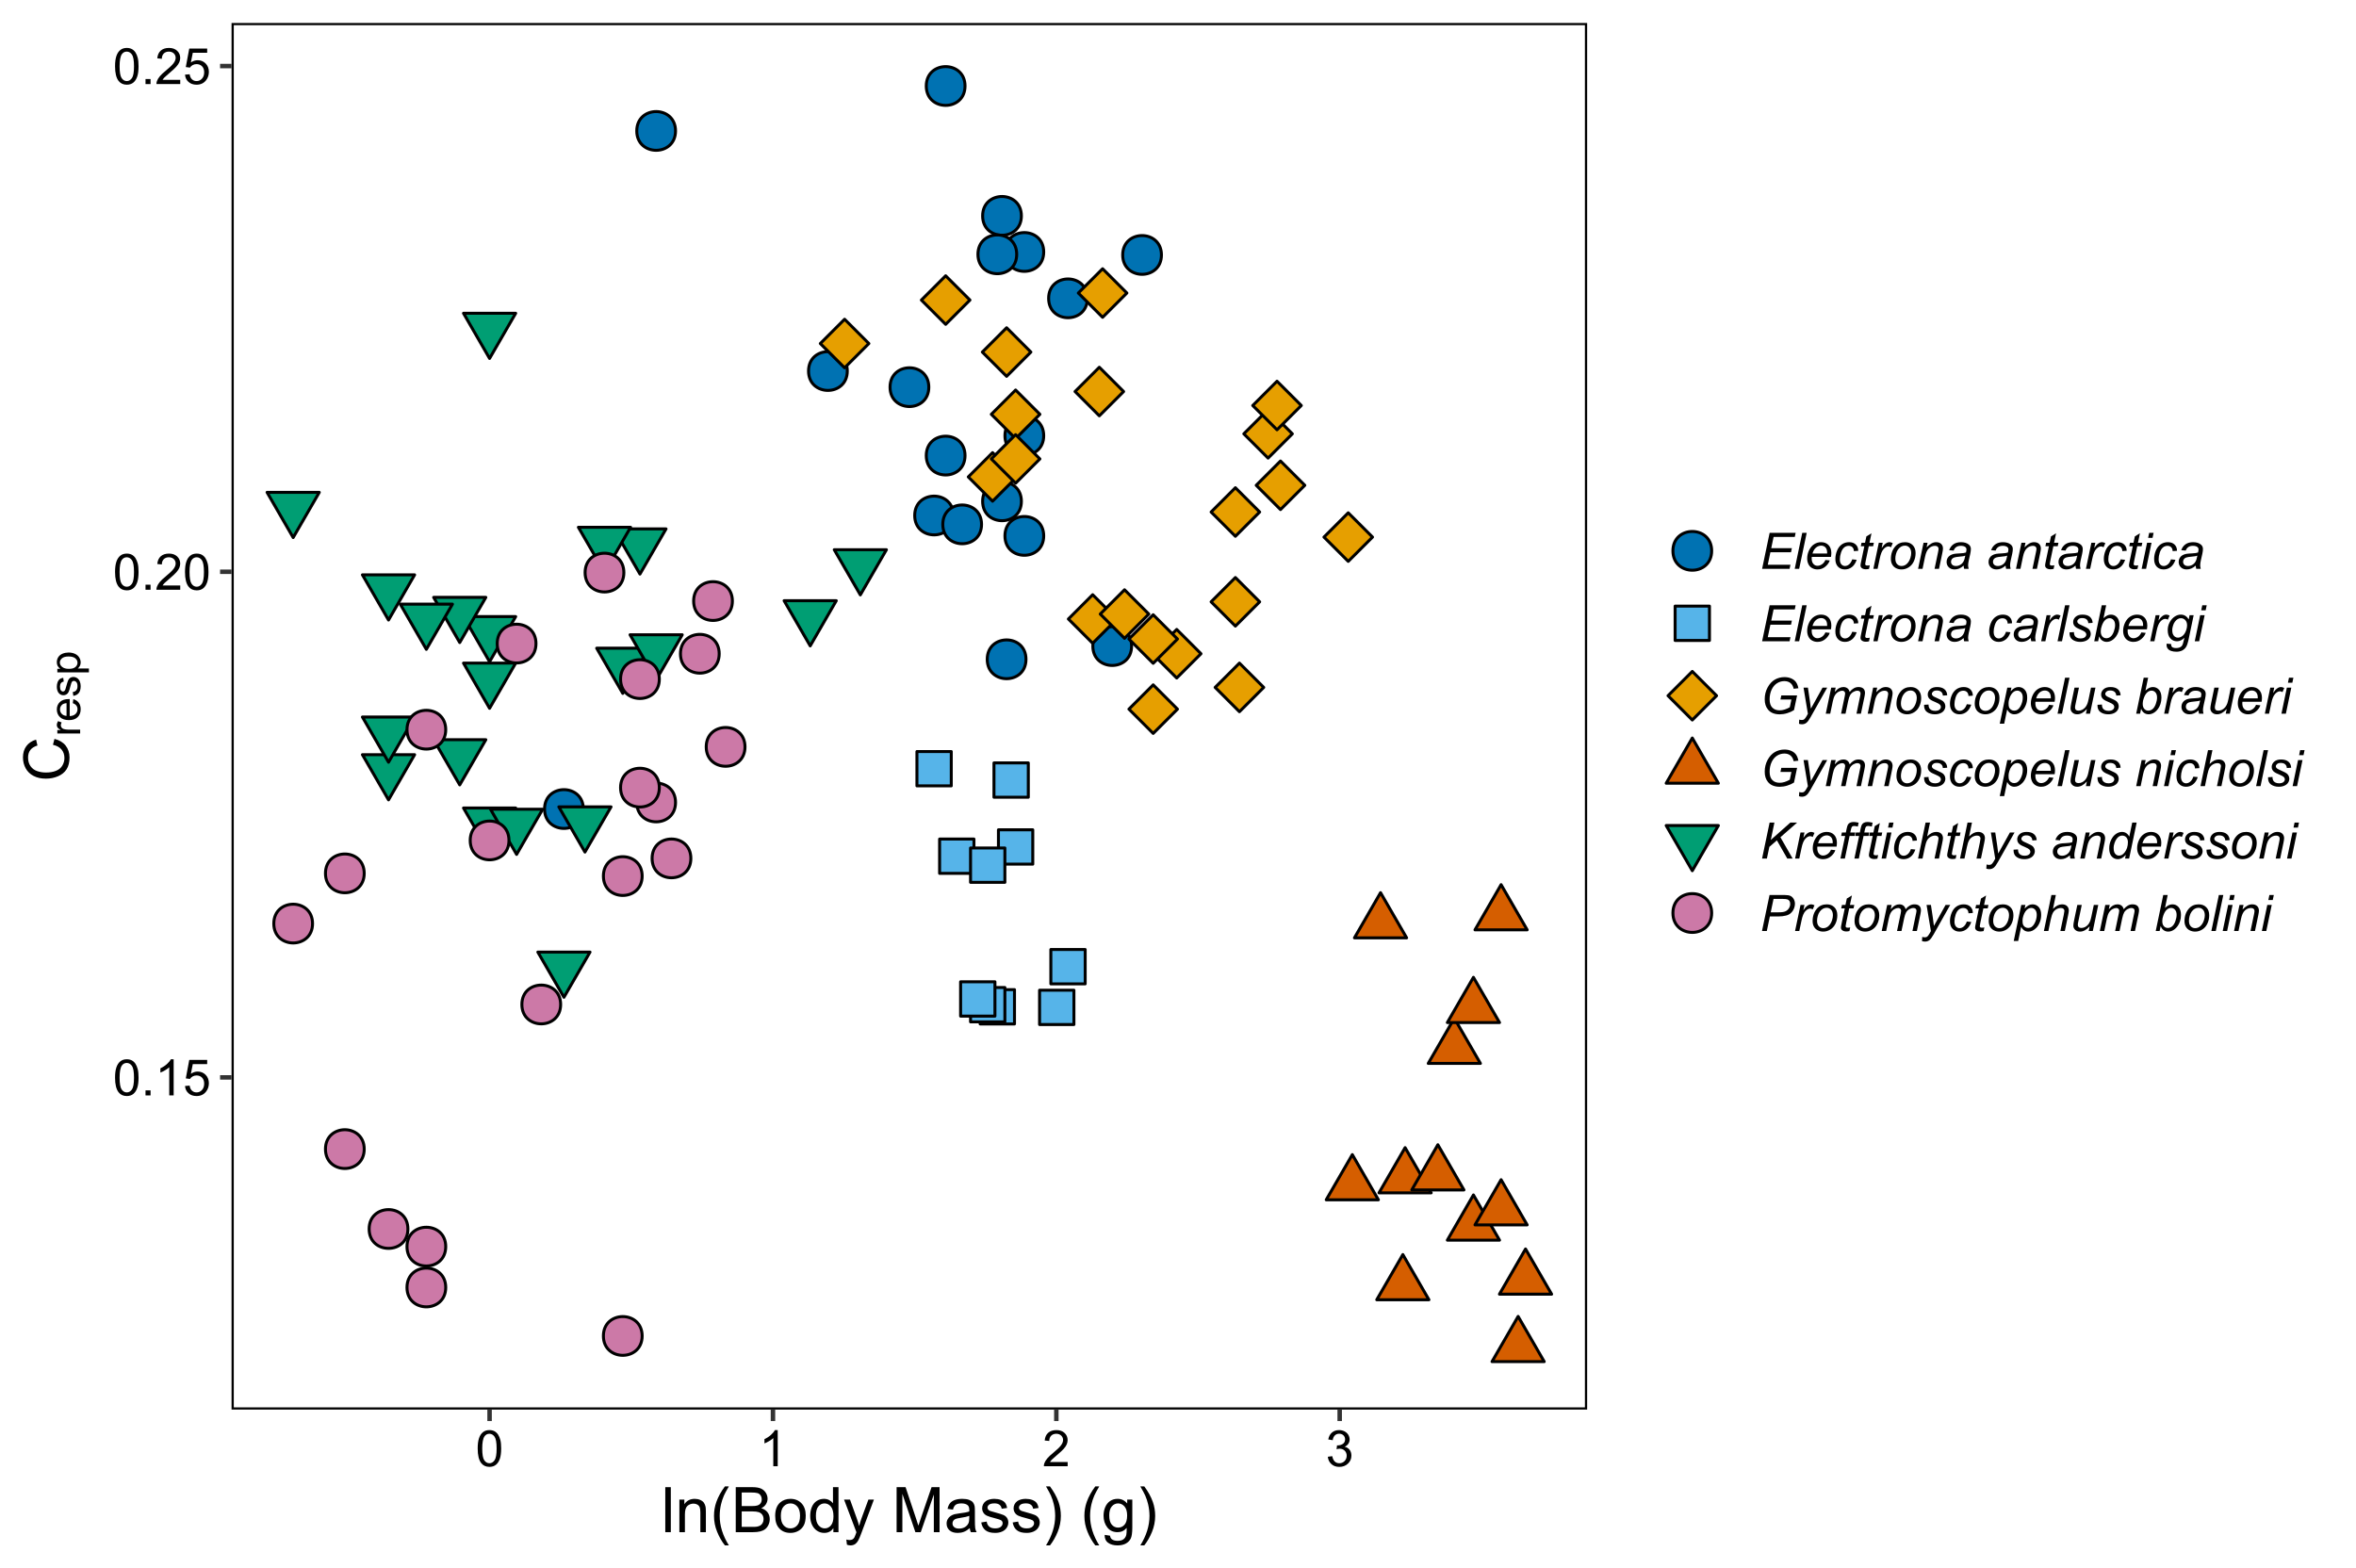 <?xml version="1.0" encoding="UTF-8"?>
<svg xmlns="http://www.w3.org/2000/svg" xmlns:xlink="http://www.w3.org/1999/xlink" width="562pt" height="374pt" viewBox="0 0 562 374" version="1.1">
<defs>
<g>
<symbol overflow="visible" id="glyph0-0">
<path style="stroke:none;" d="M 1.5 0 L 1.5 -7.5 L 7.5 -7.5 L 7.5 0 Z M 1.688 -0.188 L 7.312 -0.188 L 7.312 -7.312 L 1.688 -7.312 Z M 1.688 -0.188 "/>
</symbol>
<symbol overflow="visible" id="glyph0-1">
<path style="stroke:none;" d="M 0.5 -4.234 C 0.496 -5.246 0.602 -6.062 0.812 -6.688 C 1.02 -7.305 1.328 -7.785 1.742 -8.121 C 2.148 -8.457 2.668 -8.625 3.297 -8.625 C 3.758 -8.625 4.164 -8.531 4.512 -8.348 C 4.855 -8.16 5.141 -7.891 5.371 -7.543 C 5.594 -7.191 5.773 -6.766 5.906 -6.266 C 6.035 -5.762 6.098 -5.086 6.102 -4.234 C 6.098 -3.227 5.996 -2.414 5.789 -1.797 C 5.578 -1.176 5.266 -0.695 4.859 -0.359 C 4.445 -0.02 3.926 0.145 3.297 0.148 C 2.465 0.145 1.816 -0.148 1.348 -0.742 C 0.781 -1.457 0.496 -2.621 0.5 -4.234 Z M 1.582 -4.234 C 1.582 -2.824 1.746 -1.887 2.074 -1.418 C 2.402 -0.949 2.809 -0.715 3.297 -0.719 C 3.777 -0.715 4.184 -0.949 4.52 -1.422 C 4.848 -1.887 5.016 -2.824 5.016 -4.234 C 5.016 -5.648 4.848 -6.59 4.52 -7.055 C 4.184 -7.516 3.773 -7.746 3.289 -7.75 C 2.801 -7.746 2.414 -7.543 2.125 -7.137 C 1.762 -6.613 1.582 -5.645 1.582 -4.234 Z M 1.582 -4.234 "/>
</symbol>
<symbol overflow="visible" id="glyph0-2">
<path style="stroke:none;" d="M 1.09 0 L 1.09 -1.203 L 2.289 -1.203 L 2.289 0 Z M 1.09 0 "/>
</symbol>
<symbol overflow="visible" id="glyph0-3">
<path style="stroke:none;" d="M 4.469 0 L 3.414 0 L 3.414 -6.719 C 3.16 -6.477 2.828 -6.234 2.414 -5.996 C 2 -5.75 1.629 -5.57 1.305 -5.449 L 1.305 -6.469 C 1.895 -6.742 2.41 -7.078 2.852 -7.477 C 3.293 -7.871 3.605 -8.254 3.789 -8.625 L 4.469 -8.625 Z M 4.469 0 "/>
</symbol>
<symbol overflow="visible" id="glyph0-4">
<path style="stroke:none;" d="M 0.5 -2.25 L 1.605 -2.344 C 1.684 -1.805 1.871 -1.398 2.176 -1.125 C 2.473 -0.852 2.836 -0.715 3.258 -0.719 C 3.766 -0.715 4.195 -0.906 4.547 -1.293 C 4.898 -1.672 5.074 -2.18 5.074 -2.82 C 5.074 -3.414 4.902 -3.891 4.566 -4.242 C 4.227 -4.59 3.785 -4.762 3.242 -4.766 C 2.898 -4.762 2.594 -4.684 2.32 -4.531 C 2.047 -4.375 1.832 -4.176 1.676 -3.93 L 0.688 -4.062 L 1.516 -8.473 L 5.789 -8.473 L 5.789 -7.465 L 2.359 -7.465 L 1.898 -5.156 C 2.414 -5.516 2.953 -5.695 3.523 -5.695 C 4.27 -5.695 4.902 -5.434 5.422 -4.914 C 5.934 -4.395 6.191 -3.727 6.195 -2.914 C 6.191 -2.133 5.965 -1.461 5.516 -0.898 C 4.961 -0.199 4.211 0.145 3.258 0.148 C 2.477 0.145 1.836 -0.07 1.344 -0.508 C 0.844 -0.941 0.562 -1.523 0.5 -2.25 Z M 0.5 -2.25 "/>
</symbol>
<symbol overflow="visible" id="glyph0-5">
<path style="stroke:none;" d="M 6.039 -1.016 L 6.039 0 L 0.363 0 C 0.355 -0.254 0.395 -0.496 0.484 -0.734 C 0.629 -1.117 0.859 -1.5 1.18 -1.875 C 1.492 -2.25 1.953 -2.684 2.562 -3.176 C 3.492 -3.941 4.125 -4.547 4.453 -4.992 C 4.781 -5.438 4.945 -5.859 4.945 -6.266 C 4.945 -6.68 4.793 -7.031 4.496 -7.32 C 4.191 -7.602 3.805 -7.746 3.328 -7.75 C 2.82 -7.746 2.414 -7.594 2.109 -7.293 C 1.805 -6.984 1.648 -6.562 1.648 -6.031 L 0.562 -6.141 C 0.633 -6.945 0.91 -7.559 1.398 -7.988 C 1.879 -8.41 2.531 -8.625 3.352 -8.625 C 4.172 -8.625 4.824 -8.395 5.309 -7.938 C 5.789 -7.48 6.027 -6.914 6.031 -6.242 C 6.027 -5.895 5.957 -5.559 5.82 -5.227 C 5.676 -4.891 5.441 -4.539 5.117 -4.176 C 4.789 -3.805 4.25 -3.301 3.492 -2.664 C 2.859 -2.129 2.453 -1.77 2.273 -1.582 C 2.094 -1.395 1.945 -1.203 1.828 -1.016 Z M 6.039 -1.016 "/>
</symbol>
<symbol overflow="visible" id="glyph0-6">
<path style="stroke:none;" d="M 0.504 -2.266 L 1.559 -2.406 C 1.68 -1.809 1.883 -1.379 2.176 -1.113 C 2.465 -0.848 2.82 -0.715 3.242 -0.719 C 3.734 -0.715 4.152 -0.887 4.496 -1.234 C 4.832 -1.574 5.004 -2 5.008 -2.516 C 5.004 -2.996 4.848 -3.395 4.535 -3.711 C 4.219 -4.023 3.816 -4.184 3.328 -4.184 C 3.129 -4.184 2.879 -4.145 2.586 -4.066 L 2.703 -4.992 C 2.766 -4.984 2.824 -4.98 2.871 -4.98 C 3.32 -4.98 3.723 -5.098 4.086 -5.332 C 4.441 -5.566 4.621 -5.926 4.625 -6.414 C 4.621 -6.801 4.492 -7.121 4.23 -7.375 C 3.965 -7.629 3.625 -7.758 3.219 -7.758 C 2.805 -7.758 2.465 -7.629 2.191 -7.371 C 1.918 -7.113 1.742 -6.727 1.664 -6.211 L 0.609 -6.398 C 0.738 -7.105 1.031 -7.652 1.488 -8.043 C 1.941 -8.43 2.508 -8.625 3.195 -8.625 C 3.66 -8.625 4.094 -8.523 4.488 -8.324 C 4.879 -8.121 5.18 -7.848 5.391 -7.5 C 5.602 -7.148 5.707 -6.777 5.707 -6.391 C 5.707 -6.02 5.605 -5.684 5.406 -5.379 C 5.207 -5.074 4.914 -4.832 4.523 -4.652 C 5.031 -4.535 5.426 -4.289 5.707 -3.922 C 5.988 -3.547 6.129 -3.086 6.129 -2.539 C 6.129 -1.785 5.855 -1.148 5.309 -0.629 C 4.762 -0.105 4.07 0.152 3.234 0.152 C 2.477 0.152 1.848 -0.07 1.355 -0.52 C 0.855 -0.969 0.574 -1.551 0.504 -2.266 Z M 0.504 -2.266 "/>
</symbol>
<symbol overflow="visible" id="glyph1-0">
<path style="stroke:none;" d="M 1.875 0 L 1.875 -9.375 L 9.375 -9.375 L 9.375 0 Z M 2.109 -0.234 L 9.141 -0.234 L 9.141 -9.141 L 2.109 -9.141 Z M 2.109 -0.234 "/>
</symbol>
<symbol overflow="visible" id="glyph1-1">
<path style="stroke:none;" d="M 0.961 0 L 0.961 -10.738 L 2.277 -10.738 L 2.277 0 Z M 0.961 0 "/>
</symbol>
<symbol overflow="visible" id="glyph1-2">
<path style="stroke:none;" d="M 0.988 0 L 0.988 -7.777 L 2.176 -7.777 L 2.176 -6.672 C 2.742 -7.523 3.57 -7.949 4.652 -7.953 C 5.121 -7.949 5.551 -7.867 5.941 -7.699 C 6.332 -7.531 6.625 -7.309 6.824 -7.039 C 7.016 -6.762 7.152 -6.438 7.234 -6.062 C 7.281 -5.816 7.305 -5.391 7.309 -4.781 L 7.309 0 L 5.992 0 L 5.992 -4.73 C 5.988 -5.266 5.938 -5.668 5.836 -5.938 C 5.734 -6.199 5.551 -6.414 5.289 -6.574 C 5.027 -6.73 4.723 -6.809 4.371 -6.812 C 3.809 -6.809 3.324 -6.629 2.918 -6.277 C 2.512 -5.918 2.309 -5.242 2.309 -4.25 L 2.309 0 Z M 0.988 0 "/>
</symbol>
<symbol overflow="visible" id="glyph1-3">
<path style="stroke:none;" d="M 3.508 3.156 C 2.777 2.238 2.16 1.168 1.66 -0.062 C 1.152 -1.293 0.902 -2.57 0.906 -3.891 C 0.902 -5.051 1.09 -6.164 1.473 -7.23 C 1.91 -8.465 2.59 -9.695 3.508 -10.922 L 4.453 -10.922 C 3.859 -9.906 3.469 -9.18 3.281 -8.746 C 2.984 -8.07 2.75 -7.367 2.578 -6.637 C 2.367 -5.719 2.262 -4.801 2.262 -3.883 C 2.262 -1.531 2.992 0.812 4.453 3.156 Z M 3.508 3.156 "/>
</symbol>
<symbol overflow="visible" id="glyph1-4">
<path style="stroke:none;" d="M 1.098 0 L 1.098 -10.738 L 5.125 -10.738 C 5.945 -10.734 6.605 -10.625 7.102 -10.41 C 7.594 -10.191 7.98 -9.855 8.266 -9.406 C 8.543 -8.953 8.684 -8.484 8.688 -7.992 C 8.684 -7.531 8.559 -7.098 8.312 -6.691 C 8.059 -6.285 7.684 -5.957 7.184 -5.711 C 7.832 -5.52 8.332 -5.195 8.684 -4.738 C 9.031 -4.277 9.203 -3.734 9.207 -3.113 C 9.203 -2.605 9.098 -2.141 8.887 -1.711 C 8.672 -1.277 8.41 -0.941 8.102 -0.711 C 7.785 -0.473 7.395 -0.297 6.926 -0.18 C 6.453 -0.059 5.875 0 5.191 0 Z M 2.52 -6.227 L 4.84 -6.227 C 5.469 -6.223 5.918 -6.266 6.195 -6.352 C 6.555 -6.457 6.828 -6.633 7.012 -6.883 C 7.195 -7.129 7.289 -7.441 7.289 -7.82 C 7.289 -8.176 7.203 -8.488 7.031 -8.762 C 6.859 -9.031 6.613 -9.219 6.297 -9.32 C 5.98 -9.418 5.438 -9.469 4.664 -9.469 L 2.52 -9.469 Z M 2.52 -1.266 L 5.191 -1.266 C 5.652 -1.266 5.973 -1.281 6.16 -1.32 C 6.48 -1.375 6.754 -1.473 6.977 -1.609 C 7.195 -1.746 7.375 -1.945 7.52 -2.207 C 7.66 -2.469 7.734 -2.77 7.734 -3.113 C 7.734 -3.512 7.629 -3.859 7.426 -4.156 C 7.215 -4.449 6.93 -4.656 6.57 -4.777 C 6.203 -4.895 5.684 -4.957 5.004 -4.957 L 2.52 -4.957 Z M 2.52 -1.266 "/>
</symbol>
<symbol overflow="visible" id="glyph1-5">
<path style="stroke:none;" d="M 0.5 -3.891 C 0.496 -5.328 0.898 -6.395 1.699 -7.09 C 2.367 -7.664 3.18 -7.949 4.145 -7.953 C 5.211 -7.949 6.086 -7.602 6.766 -6.902 C 7.441 -6.199 7.781 -5.23 7.785 -4 C 7.781 -2.996 7.629 -2.207 7.332 -1.637 C 7.027 -1.059 6.594 -0.613 6.023 -0.301 C 5.449 0.02 4.82 0.176 4.145 0.176 C 3.051 0.176 2.172 -0.172 1.504 -0.871 C 0.832 -1.566 0.496 -2.574 0.5 -3.891 Z M 1.852 -3.891 C 1.852 -2.891 2.066 -2.141 2.504 -1.648 C 2.934 -1.148 3.48 -0.902 4.145 -0.906 C 4.793 -0.902 5.34 -1.152 5.777 -1.652 C 6.211 -2.152 6.426 -2.91 6.43 -3.934 C 6.426 -4.891 6.207 -5.621 5.773 -6.117 C 5.336 -6.613 4.793 -6.859 4.145 -6.863 C 3.48 -6.859 2.934 -6.613 2.504 -6.121 C 2.066 -5.625 1.852 -4.883 1.852 -3.891 Z M 1.852 -3.891 "/>
</symbol>
<symbol overflow="visible" id="glyph1-6">
<path style="stroke:none;" d="M 6.035 0 L 6.035 -0.98 C 5.543 -0.207 4.816 0.176 3.859 0.176 C 3.238 0.176 2.668 0.008 2.148 -0.336 C 1.629 -0.676 1.227 -1.156 0.941 -1.77 C 0.652 -2.379 0.508 -3.082 0.512 -3.883 C 0.508 -4.656 0.637 -5.359 0.898 -5.996 C 1.156 -6.625 1.547 -7.109 2.066 -7.449 C 2.582 -7.781 3.16 -7.949 3.801 -7.953 C 4.266 -7.949 4.684 -7.852 5.051 -7.656 C 5.418 -7.457 5.715 -7.199 5.945 -6.883 L 5.945 -10.738 L 7.258 -10.738 L 7.258 0 Z M 1.867 -3.883 C 1.863 -2.883 2.074 -2.137 2.496 -1.645 C 2.918 -1.148 3.414 -0.902 3.984 -0.906 C 4.559 -0.902 5.047 -1.137 5.453 -1.613 C 5.855 -2.082 6.059 -2.805 6.059 -3.773 C 6.059 -4.836 5.852 -5.613 5.441 -6.113 C 5.031 -6.609 4.527 -6.859 3.926 -6.863 C 3.34 -6.859 2.848 -6.621 2.457 -6.145 C 2.059 -5.664 1.863 -4.91 1.867 -3.883 Z M 1.867 -3.883 "/>
</symbol>
<symbol overflow="visible" id="glyph1-7">
<path style="stroke:none;" d="M 0.93 2.996 L 0.785 1.758 C 1.07 1.836 1.32 1.875 1.539 1.875 C 1.828 1.875 2.062 1.824 2.238 1.727 C 2.414 1.629 2.559 1.492 2.672 1.32 C 2.754 1.184 2.887 0.855 3.078 0.336 C 3.098 0.258 3.137 0.152 3.195 0.016 L 0.242 -7.777 L 1.664 -7.777 L 3.281 -3.273 C 3.492 -2.699 3.68 -2.098 3.844 -1.473 C 3.992 -2.074 4.172 -2.668 4.387 -3.246 L 6.051 -7.777 L 7.367 -7.777 L 4.41 0.133 C 4.09 0.984 3.844 1.574 3.668 1.898 C 3.434 2.328 3.164 2.645 2.863 2.852 C 2.559 3.051 2.199 3.152 1.781 3.156 C 1.523 3.152 1.238 3.098 0.93 2.996 Z M 0.93 2.996 "/>
</symbol>
<symbol overflow="visible" id="glyph1-8">
<path style="stroke:none;" d=""/>
</symbol>
<symbol overflow="visible" id="glyph1-9">
<path style="stroke:none;" d="M 1.113 0 L 1.113 -10.738 L 3.25 -10.738 L 5.793 -3.133 C 6.023 -2.426 6.195 -1.898 6.305 -1.547 C 6.426 -1.938 6.617 -2.508 6.879 -3.266 L 9.449 -10.738 L 11.359 -10.738 L 11.359 0 L 9.992 0 L 9.992 -8.988 L 6.871 0 L 5.59 0 L 2.484 -9.141 L 2.484 0 Z M 1.113 0 "/>
</symbol>
<symbol overflow="visible" id="glyph1-10">
<path style="stroke:none;" d="M 6.062 -0.961 C 5.574 -0.543 5.105 -0.246 4.652 -0.078 C 4.199 0.094 3.715 0.176 3.199 0.176 C 2.344 0.176 1.688 -0.031 1.23 -0.449 C 0.77 -0.867 0.539 -1.402 0.543 -2.051 C 0.539 -2.43 0.625 -2.777 0.801 -3.094 C 0.973 -3.406 1.199 -3.656 1.484 -3.852 C 1.762 -4.039 2.078 -4.184 2.43 -4.285 C 2.688 -4.348 3.078 -4.414 3.602 -4.484 C 4.664 -4.605 5.449 -4.758 5.953 -4.938 C 5.957 -5.113 5.957 -5.227 5.961 -5.281 C 5.957 -5.812 5.836 -6.191 5.59 -6.414 C 5.25 -6.711 4.746 -6.859 4.086 -6.863 C 3.461 -6.859 3.004 -6.75 2.711 -6.535 C 2.414 -6.316 2.195 -5.934 2.059 -5.383 L 0.77 -5.559 C 0.883 -6.109 1.078 -6.555 1.348 -6.895 C 1.613 -7.234 2 -7.496 2.512 -7.68 C 3.016 -7.859 3.605 -7.949 4.277 -7.953 C 4.941 -7.949 5.48 -7.871 5.895 -7.719 C 6.309 -7.559 6.613 -7.363 6.812 -7.129 C 7.004 -6.891 7.141 -6.594 7.223 -6.234 C 7.266 -6.008 7.289 -5.602 7.289 -5.016 L 7.289 -3.258 C 7.289 -2.031 7.316 -1.254 7.371 -0.934 C 7.426 -0.605 7.535 -0.297 7.703 0 L 6.328 0 C 6.191 -0.273 6.102 -0.594 6.062 -0.961 Z M 5.953 -3.902 C 5.477 -3.707 4.758 -3.539 3.801 -3.406 C 3.258 -3.324 2.875 -3.238 2.648 -3.141 C 2.422 -3.043 2.246 -2.898 2.129 -2.711 C 2.004 -2.52 1.945 -2.312 1.949 -2.086 C 1.945 -1.734 2.078 -1.441 2.348 -1.207 C 2.609 -0.973 3 -0.855 3.516 -0.855 C 4.023 -0.855 4.473 -0.965 4.871 -1.188 C 5.262 -1.41 5.555 -1.715 5.742 -2.102 C 5.883 -2.395 5.953 -2.836 5.953 -3.422 Z M 5.953 -3.902 "/>
</symbol>
<symbol overflow="visible" id="glyph1-11">
<path style="stroke:none;" d="M 0.461 -2.32 L 1.766 -2.527 C 1.836 -2 2.039 -1.602 2.375 -1.324 C 2.707 -1.043 3.176 -0.902 3.781 -0.906 C 4.383 -0.902 4.832 -1.027 5.125 -1.277 C 5.418 -1.523 5.566 -1.812 5.566 -2.145 C 5.566 -2.441 5.438 -2.676 5.18 -2.848 C 4.996 -2.965 4.547 -3.113 3.832 -3.297 C 2.863 -3.539 2.191 -3.75 1.816 -3.93 C 1.441 -4.105 1.156 -4.352 0.969 -4.668 C 0.773 -4.98 0.68 -5.328 0.68 -5.711 C 0.68 -6.059 0.758 -6.379 0.918 -6.676 C 1.074 -6.965 1.289 -7.211 1.566 -7.414 C 1.77 -7.562 2.051 -7.691 2.406 -7.797 C 2.758 -7.898 3.137 -7.949 3.547 -7.953 C 4.152 -7.949 4.688 -7.863 5.152 -7.688 C 5.609 -7.512 5.949 -7.273 6.172 -6.977 C 6.391 -6.676 6.543 -6.273 6.629 -5.773 L 5.34 -5.594 C 5.277 -5.992 5.109 -6.305 4.828 -6.531 C 4.547 -6.754 4.148 -6.867 3.641 -6.871 C 3.031 -6.867 2.602 -6.766 2.344 -6.57 C 2.086 -6.367 1.957 -6.133 1.957 -5.867 C 1.957 -5.691 2.008 -5.539 2.117 -5.406 C 2.219 -5.262 2.387 -5.145 2.621 -5.055 C 2.75 -5.004 3.141 -4.891 3.785 -4.719 C 4.719 -4.465 5.367 -4.262 5.738 -4.105 C 6.105 -3.945 6.395 -3.715 6.605 -3.414 C 6.812 -3.109 6.918 -2.734 6.922 -2.285 C 6.918 -1.844 6.789 -1.43 6.535 -1.043 C 6.277 -0.652 5.91 -0.352 5.426 -0.141 C 4.941 0.07 4.395 0.176 3.785 0.176 C 2.773 0.176 2 -0.031 1.473 -0.453 C 0.941 -0.871 0.605 -1.496 0.461 -2.32 Z M 0.461 -2.32 "/>
</symbol>
<symbol overflow="visible" id="glyph1-12">
<path style="stroke:none;" d="M 1.852 3.156 L 0.906 3.156 C 2.363 0.812 3.094 -1.531 3.098 -3.883 C 3.094 -4.797 2.988 -5.707 2.781 -6.613 C 2.613 -7.344 2.383 -8.047 2.086 -8.723 C 1.895 -9.16 1.5 -9.895 0.906 -10.922 L 1.852 -10.922 C 2.77 -9.695 3.449 -8.465 3.891 -7.23 C 4.266 -6.164 4.453 -5.051 4.453 -3.891 C 4.453 -2.57 4.199 -1.293 3.695 -0.062 C 3.188 1.168 2.574 2.238 1.852 3.156 Z M 1.852 3.156 "/>
</symbol>
<symbol overflow="visible" id="glyph1-13">
<path style="stroke:none;" d="M 0.746 0.645 L 2.027 0.836 C 2.082 1.23 2.23 1.52 2.477 1.699 C 2.801 1.941 3.246 2.062 3.816 2.066 C 4.422 2.062 4.895 1.941 5.227 1.699 C 5.559 1.453 5.781 1.109 5.902 0.672 C 5.969 0.402 6.004 -0.16 6 -1.02 C 5.422 -0.34 4.703 0 3.844 0 C 2.773 0 1.945 -0.383 1.363 -1.156 C 0.773 -1.922 0.48 -2.848 0.484 -3.934 C 0.48 -4.672 0.613 -5.359 0.887 -5.988 C 1.152 -6.613 1.543 -7.098 2.055 -7.441 C 2.562 -7.781 3.16 -7.949 3.852 -7.953 C 4.766 -7.949 5.523 -7.578 6.125 -6.84 L 6.125 -7.777 L 7.34 -7.777 L 7.34 -1.055 C 7.336 0.156 7.211 1.012 6.969 1.52 C 6.719 2.02 6.328 2.418 5.797 2.715 C 5.258 3.004 4.602 3.152 3.824 3.156 C 2.891 3.152 2.141 2.945 1.574 2.531 C 1 2.113 0.723 1.484 0.746 0.645 Z M 1.84 -4.027 C 1.84 -3.004 2.039 -2.262 2.445 -1.793 C 2.848 -1.324 3.355 -1.09 3.969 -1.09 C 4.57 -1.09 5.078 -1.32 5.492 -1.789 C 5.898 -2.254 6.105 -2.988 6.109 -3.984 C 6.105 -4.938 5.895 -5.652 5.473 -6.137 C 5.051 -6.617 4.543 -6.859 3.949 -6.863 C 3.363 -6.859 2.863 -6.621 2.453 -6.148 C 2.043 -5.668 1.84 -4.961 1.84 -4.027 Z M 1.84 -4.027 "/>
</symbol>
<symbol overflow="visible" id="glyph2-0">
<path style="stroke:none;" d="M 0 -1.875 L -9.375 -1.875 L -9.375 -9.375 L 0 -9.375 Z M -0.234 -2.109 L -0.234 -9.141 L -9.141 -9.141 L -9.141 -2.109 Z M -0.234 -2.109 "/>
</symbol>
<symbol overflow="visible" id="glyph2-1">
<path style="stroke:none;" d="M -3.766 -8.82 L -3.406 -10.238 C -2.234 -9.938 -1.344 -9.402 -0.734 -8.629 C -0.121 -7.852 0.18 -6.906 0.184 -5.793 C 0.18 -4.633 -0.051 -3.691 -0.523 -2.969 C -0.992 -2.242 -1.676 -1.691 -2.57 -1.312 C -3.461 -0.934 -4.422 -0.742 -5.449 -0.746 C -6.566 -0.742 -7.539 -0.957 -8.375 -1.387 C -9.203 -1.812 -9.836 -2.422 -10.273 -3.211 C -10.703 -4 -10.922 -4.867 -10.922 -5.816 C -10.922 -6.887 -10.648 -7.789 -10.102 -8.523 C -9.555 -9.254 -8.785 -9.766 -7.793 -10.055 L -7.465 -8.656 C -8.246 -8.406 -8.812 -8.047 -9.168 -7.574 C -9.523 -7.098 -9.703 -6.5 -9.703 -5.785 C -9.703 -4.957 -9.504 -4.27 -9.109 -3.715 C -8.715 -3.16 -8.184 -2.77 -7.52 -2.547 C -6.848 -2.32 -6.16 -2.207 -5.457 -2.211 C -4.539 -2.207 -3.742 -2.34 -3.062 -2.609 C -2.379 -2.875 -1.871 -3.289 -1.535 -3.852 C -1.199 -4.41 -1.031 -5.02 -1.031 -5.676 C -1.031 -6.469 -1.258 -7.141 -1.719 -7.695 C -2.176 -8.242 -2.859 -8.617 -3.766 -8.82 Z M -3.766 -8.82 "/>
</symbol>
<symbol overflow="visible" id="glyph3-0">
<path style="stroke:none;" d="M 0 -1.312 L -6.562 -1.312 L -6.562 -6.562 L 0 -6.562 Z M -0.164 -1.477 L -0.164 -6.398 L -6.398 -6.398 L -6.398 -1.477 Z M -0.164 -1.477 "/>
</symbol>
<symbol overflow="visible" id="glyph3-1">
<path style="stroke:none;" d="M 0 -0.684 L -5.445 -0.684 L -5.445 -1.512 L -4.621 -1.512 C -5.004 -1.723 -5.258 -1.918 -5.383 -2.098 C -5.504 -2.277 -5.566 -2.473 -5.566 -2.691 C -5.566 -3 -5.465 -3.316 -5.27 -3.641 L -4.414 -3.324 C -4.543 -3.094 -4.609 -2.867 -4.613 -2.645 C -4.609 -2.441 -4.551 -2.262 -4.43 -2.102 C -4.309 -1.938 -4.141 -1.824 -3.926 -1.758 C -3.598 -1.656 -3.238 -1.605 -2.852 -1.605 L 0 -1.605 Z M 0 -0.684 "/>
</symbol>
<symbol overflow="visible" id="glyph3-2">
<path style="stroke:none;" d="M -1.754 -4.418 L -1.637 -5.375 C -1.074 -5.219 -0.641 -4.941 -0.336 -4.535 C -0.027 -4.129 0.121 -3.609 0.125 -2.98 C 0.121 -2.18 -0.121 -1.547 -0.609 -1.082 C -1.102 -0.613 -1.789 -0.379 -2.676 -0.383 C -3.59 -0.379 -4.301 -0.617 -4.809 -1.09 C -5.312 -1.562 -5.566 -2.172 -5.566 -2.926 C -5.566 -3.652 -5.316 -4.25 -4.824 -4.711 C -4.324 -5.172 -3.629 -5.402 -2.734 -5.402 C -2.676 -5.402 -2.594 -5.398 -2.488 -5.398 L -2.488 -1.34 C -1.887 -1.371 -1.43 -1.539 -1.113 -1.844 C -0.793 -2.145 -0.633 -2.523 -0.637 -2.984 C -0.633 -3.32 -0.723 -3.609 -0.902 -3.852 C -1.078 -4.086 -1.359 -4.277 -1.754 -4.418 Z M -3.246 -1.391 L -3.246 -4.43 C -3.703 -4.387 -4.047 -4.27 -4.277 -4.082 C -4.629 -3.785 -4.805 -3.402 -4.809 -2.938 C -4.805 -2.508 -4.664 -2.152 -4.383 -1.867 C -4.098 -1.578 -3.719 -1.418 -3.246 -1.391 Z M -3.246 -1.391 "/>
</symbol>
<symbol overflow="visible" id="glyph3-3">
<path style="stroke:none;" d="M -1.625 -0.324 L -1.77 -1.234 C -1.402 -1.285 -1.121 -1.43 -0.926 -1.664 C -0.73 -1.898 -0.633 -2.223 -0.637 -2.645 C -0.633 -3.066 -0.719 -3.383 -0.895 -3.59 C -1.062 -3.793 -1.266 -3.895 -1.504 -3.898 C -1.711 -3.895 -1.875 -3.805 -1.996 -3.625 C -2.074 -3.496 -2.18 -3.18 -2.309 -2.68 C -2.477 -2 -2.621 -1.531 -2.75 -1.273 C -2.871 -1.008 -3.043 -0.812 -3.266 -0.68 C -3.484 -0.543 -3.73 -0.473 -4 -0.477 C -4.238 -0.473 -4.461 -0.527 -4.672 -0.641 C -4.875 -0.75 -5.047 -0.902 -5.188 -1.098 C -5.289 -1.238 -5.379 -1.434 -5.457 -1.684 C -5.527 -1.926 -5.566 -2.191 -5.566 -2.48 C -5.566 -2.902 -5.504 -3.277 -5.383 -3.605 C -5.258 -3.926 -5.09 -4.164 -4.883 -4.32 C -4.668 -4.473 -4.387 -4.582 -4.039 -4.641 L -3.918 -3.738 C -4.195 -3.695 -4.414 -3.574 -4.57 -3.379 C -4.727 -3.18 -4.805 -2.902 -4.809 -2.547 C -4.805 -2.121 -4.734 -1.82 -4.598 -1.641 C -4.457 -1.457 -4.293 -1.363 -4.105 -1.367 C -3.984 -1.363 -3.879 -1.402 -3.785 -1.48 C -3.684 -1.555 -3.602 -1.672 -3.539 -1.836 C -3.5 -1.922 -3.418 -2.195 -3.301 -2.652 C -3.121 -3.301 -2.98 -3.754 -2.871 -4.016 C -2.762 -4.27 -2.598 -4.473 -2.387 -4.621 C -2.172 -4.766 -1.91 -4.84 -1.598 -4.844 C -1.289 -4.84 -1 -4.75 -0.73 -4.574 C -0.457 -4.391 -0.246 -4.133 -0.098 -3.797 C 0.051 -3.461 0.121 -3.078 0.125 -2.652 C 0.121 -1.941 -0.023 -1.402 -0.316 -1.031 C -0.609 -0.66 -1.043 -0.422 -1.625 -0.324 Z M -1.625 -0.324 "/>
</symbol>
<symbol overflow="visible" id="glyph3-4">
<path style="stroke:none;" d="M 2.086 -0.691 L -5.445 -0.691 L -5.445 -1.531 L -4.738 -1.531 C -5.012 -1.727 -5.219 -1.953 -5.359 -2.203 C -5.496 -2.453 -5.566 -2.754 -5.566 -3.113 C -5.566 -3.574 -5.445 -3.984 -5.207 -4.34 C -4.969 -4.695 -4.633 -4.965 -4.195 -5.145 C -3.758 -5.324 -3.277 -5.414 -2.762 -5.418 C -2.199 -5.414 -1.699 -5.312 -1.258 -5.117 C -0.809 -4.914 -0.465 -4.625 -0.23 -4.246 C 0.008 -3.863 0.121 -3.465 0.125 -3.047 C 0.121 -2.738 0.059 -2.461 -0.07 -2.219 C -0.199 -1.973 -0.363 -1.77 -0.562 -1.613 L 2.086 -1.613 Z M -2.691 -1.527 C -1.988 -1.523 -1.473 -1.664 -1.137 -1.953 C -0.801 -2.234 -0.633 -2.578 -0.637 -2.984 C -0.633 -3.391 -0.805 -3.742 -1.156 -4.035 C -1.5 -4.328 -2.039 -4.477 -2.77 -4.477 C -3.461 -4.477 -3.98 -4.332 -4.324 -4.047 C -4.668 -3.762 -4.84 -3.422 -4.844 -3.023 C -4.84 -2.629 -4.656 -2.281 -4.293 -1.98 C -3.922 -1.676 -3.387 -1.523 -2.691 -1.527 Z M -2.691 -1.527 "/>
</symbol>
<symbol overflow="visible" id="glyph4-0">
<path style="stroke:none;" d="M 1.5 0 L 1.5 -7.5 L 7.5 -7.5 L 7.5 0 Z M 1.688 -0.188 L 7.312 -0.188 L 7.312 -7.312 L 1.688 -7.312 Z M 1.688 -0.188 "/>
</symbol>
<symbol overflow="visible" id="glyph4-1">
<path style="stroke:none;" d="M 0.539 0 L 2.336 -8.59 L 8.539 -8.59 L 8.332 -7.609 L 3.281 -7.609 L 2.719 -4.938 L 7.641 -4.938 L 7.438 -3.961 L 2.516 -3.961 L 1.891 -0.973 L 7.301 -0.973 L 7.094 0 Z M 0.539 0 "/>
</symbol>
<symbol overflow="visible" id="glyph4-2">
<path style="stroke:none;" d="M 0.316 0 L 2.109 -8.59 L 3.172 -8.59 L 1.375 0 Z M 0.316 0 "/>
</symbol>
<symbol overflow="visible" id="glyph4-3">
<path style="stroke:none;" d="M 4.969 -2.117 L 6 -2.008 C 5.852 -1.496 5.508 -1.012 4.977 -0.551 C 4.441 -0.09 3.809 0.141 3.07 0.141 C 2.609 0.141 2.184 0.035 1.801 -0.18 C 1.414 -0.391 1.121 -0.699 0.922 -1.109 C 0.719 -1.512 0.621 -1.977 0.621 -2.496 C 0.621 -3.176 0.777 -3.832 1.09 -4.473 C 1.402 -5.105 1.809 -5.582 2.312 -5.895 C 2.809 -6.207 3.352 -6.363 3.938 -6.363 C 4.68 -6.363 5.27 -6.133 5.715 -5.672 C 6.156 -5.211 6.379 -4.582 6.383 -3.785 C 6.379 -3.48 6.352 -3.168 6.297 -2.848 L 1.719 -2.848 C 1.699 -2.723 1.691 -2.613 1.695 -2.52 C 1.691 -1.938 1.824 -1.492 2.094 -1.188 C 2.359 -0.879 2.688 -0.727 3.078 -0.727 C 3.438 -0.727 3.797 -0.844 4.148 -1.082 C 4.5 -1.32 4.773 -1.664 4.969 -2.117 Z M 1.887 -3.656 L 5.379 -3.656 C 5.379 -3.766 5.379 -3.844 5.383 -3.891 C 5.379 -4.422 5.246 -4.828 4.984 -5.113 C 4.715 -5.395 4.375 -5.535 3.961 -5.539 C 3.508 -5.535 3.094 -5.379 2.723 -5.07 C 2.348 -4.754 2.07 -4.285 1.887 -3.656 Z M 1.887 -3.656 "/>
</symbol>
<symbol overflow="visible" id="glyph4-4">
<path style="stroke:none;" d="M 4.695 -2.266 L 5.754 -2.156 C 5.488 -1.379 5.109 -0.801 4.617 -0.426 C 4.125 -0.047 3.566 0.141 2.945 0.141 C 2.27 0.141 1.723 -0.078 1.301 -0.516 C 0.879 -0.953 0.668 -1.562 0.672 -2.352 C 0.668 -3.023 0.805 -3.691 1.078 -4.352 C 1.348 -5.004 1.73 -5.504 2.234 -5.848 C 2.734 -6.191 3.309 -6.363 3.953 -6.363 C 4.621 -6.363 5.152 -6.172 5.543 -5.797 C 5.934 -5.418 6.129 -4.922 6.129 -4.301 L 5.086 -4.23 C 5.078 -4.621 4.961 -4.93 4.742 -5.156 C 4.516 -5.379 4.223 -5.488 3.855 -5.492 C 3.43 -5.488 3.059 -5.355 2.75 -5.086 C 2.434 -4.812 2.188 -4.402 2.012 -3.855 C 1.832 -3.309 1.746 -2.781 1.746 -2.273 C 1.746 -1.742 1.863 -1.344 2.098 -1.078 C 2.332 -0.812 2.621 -0.68 2.965 -0.68 C 3.309 -0.68 3.637 -0.809 3.949 -1.07 C 4.262 -1.332 4.508 -1.73 4.695 -2.266 Z M 4.695 -2.266 "/>
</symbol>
<symbol overflow="visible" id="glyph4-5">
<path style="stroke:none;" d="M 2.875 -0.859 L 2.703 0.008 C 2.445 0.07 2.199 0.105 1.961 0.105 C 1.535 0.105 1.199 0.004 0.953 -0.203 C 0.762 -0.355 0.668 -0.57 0.672 -0.844 C 0.668 -0.977 0.719 -1.289 0.828 -1.789 L 1.582 -5.402 L 0.742 -5.402 L 0.914 -6.223 L 1.75 -6.223 L 2.074 -7.75 L 3.289 -8.484 L 2.812 -6.223 L 3.855 -6.223 L 3.68 -5.402 L 2.641 -5.402 L 1.922 -1.961 C 1.832 -1.52 1.785 -1.258 1.789 -1.18 C 1.785 -1.051 1.82 -0.957 1.895 -0.891 C 1.965 -0.82 2.086 -0.785 2.25 -0.789 C 2.484 -0.785 2.691 -0.809 2.875 -0.859 Z M 2.875 -0.859 "/>
</symbol>
<symbol overflow="visible" id="glyph4-6">
<path style="stroke:none;" d="M 0.398 0 L 1.699 -6.223 L 2.637 -6.223 L 2.375 -4.953 C 2.688 -5.43 3 -5.785 3.312 -6.016 C 3.617 -6.246 3.934 -6.363 4.254 -6.363 C 4.465 -6.363 4.723 -6.285 5.031 -6.133 L 4.602 -5.148 C 4.414 -5.281 4.215 -5.348 3.996 -5.352 C 3.621 -5.348 3.238 -5.141 2.852 -4.73 C 2.457 -4.312 2.152 -3.57 1.934 -2.496 L 1.406 0 Z M 0.398 0 "/>
</symbol>
<symbol overflow="visible" id="glyph4-7">
<path style="stroke:none;" d="M 0.586 -2.359 C 0.586 -3.574 0.941 -4.582 1.656 -5.379 C 2.246 -6.035 3.02 -6.363 3.977 -6.363 C 4.723 -6.363 5.328 -6.129 5.789 -5.66 C 6.25 -5.191 6.48 -4.559 6.48 -3.762 C 6.48 -3.043 6.336 -2.375 6.047 -1.766 C 5.758 -1.148 5.344 -0.68 4.812 -0.352 C 4.277 -0.023 3.719 0.141 3.129 0.141 C 2.645 0.141 2.203 0.039 1.805 -0.168 C 1.406 -0.375 1.102 -0.668 0.898 -1.047 C 0.688 -1.426 0.586 -1.863 0.586 -2.359 Z M 1.648 -2.469 C 1.645 -1.875 1.785 -1.43 2.07 -1.133 C 2.348 -0.828 2.707 -0.68 3.141 -0.68 C 3.367 -0.68 3.59 -0.723 3.812 -0.816 C 4.035 -0.902 4.242 -1.043 4.434 -1.234 C 4.625 -1.418 4.789 -1.633 4.922 -1.875 C 5.055 -2.117 5.164 -2.375 5.25 -2.656 C 5.367 -3.039 5.426 -3.41 5.43 -3.766 C 5.426 -4.324 5.285 -4.762 5.004 -5.074 C 4.723 -5.387 4.367 -5.543 3.938 -5.543 C 3.602 -5.543 3.297 -5.461 3.027 -5.305 C 2.75 -5.145 2.504 -4.914 2.285 -4.613 C 2.066 -4.305 1.902 -3.949 1.801 -3.547 C 1.695 -3.141 1.645 -2.781 1.648 -2.469 Z M 1.648 -2.469 "/>
</symbol>
<symbol overflow="visible" id="glyph4-8">
<path style="stroke:none;" d="M 0.398 0 L 1.699 -6.223 L 2.66 -6.223 L 2.43 -5.141 C 2.848 -5.562 3.238 -5.875 3.602 -6.07 C 3.965 -6.266 4.336 -6.363 4.719 -6.363 C 5.219 -6.363 5.613 -6.227 5.902 -5.953 C 6.188 -5.68 6.332 -5.312 6.336 -4.859 C 6.332 -4.625 6.281 -4.262 6.18 -3.766 L 5.391 0 L 4.328 0 L 5.156 -3.945 C 5.238 -4.32 5.277 -4.605 5.281 -4.793 C 5.277 -4.996 5.207 -5.164 5.066 -5.297 C 4.922 -5.426 4.715 -5.488 4.445 -5.492 C 3.902 -5.488 3.418 -5.293 2.996 -4.906 C 2.566 -4.512 2.258 -3.844 2.062 -2.895 L 1.461 0 Z M 0.398 0 "/>
</symbol>
<symbol overflow="visible" id="glyph4-9">
<path style="stroke:none;" d="M 4.594 -0.773 C 4.227 -0.453 3.871 -0.219 3.531 -0.078 C 3.191 0.07 2.828 0.141 2.445 0.141 C 1.867 0.141 1.406 -0.027 1.055 -0.367 C 0.703 -0.703 0.527 -1.137 0.527 -1.664 C 0.527 -2.012 0.605 -2.316 0.762 -2.586 C 0.918 -2.852 1.129 -3.066 1.395 -3.23 C 1.656 -3.391 1.977 -3.508 2.355 -3.578 C 2.59 -3.621 3.039 -3.66 3.711 -3.691 C 4.375 -3.719 4.855 -3.789 5.145 -3.902 C 5.223 -4.191 5.262 -4.43 5.266 -4.625 C 5.262 -4.867 5.172 -5.062 5 -5.203 C 4.75 -5.398 4.391 -5.496 3.922 -5.496 C 3.469 -5.496 3.105 -5.395 2.824 -5.199 C 2.543 -5 2.336 -4.723 2.211 -4.359 L 1.137 -4.453 C 1.355 -5.07 1.699 -5.543 2.176 -5.871 C 2.648 -6.199 3.25 -6.363 3.973 -6.363 C 4.738 -6.363 5.348 -6.18 5.801 -5.812 C 6.145 -5.539 6.316 -5.184 6.316 -4.746 C 6.316 -4.414 6.266 -4.027 6.172 -3.594 L 5.824 -2.047 C 5.715 -1.547 5.66 -1.148 5.66 -0.844 C 5.66 -0.648 5.703 -0.367 5.789 0 L 4.719 0 C 4.656 -0.203 4.617 -0.461 4.594 -0.773 Z M 4.984 -3.152 C 4.836 -3.09 4.676 -3.043 4.508 -3.016 C 4.336 -2.98 4.055 -2.949 3.656 -2.918 C 3.039 -2.863 2.602 -2.793 2.348 -2.711 C 2.094 -2.625 1.902 -2.492 1.773 -2.309 C 1.645 -2.121 1.582 -1.918 1.582 -1.699 C 1.582 -1.402 1.684 -1.156 1.887 -0.965 C 2.09 -0.773 2.383 -0.68 2.766 -0.68 C 3.117 -0.68 3.453 -0.77 3.777 -0.957 C 4.102 -1.137 4.359 -1.398 4.547 -1.734 C 4.734 -2.066 4.879 -2.539 4.984 -3.152 Z M 4.984 -3.152 "/>
</symbol>
<symbol overflow="visible" id="glyph4-10">
<path style="stroke:none;" d=""/>
</symbol>
<symbol overflow="visible" id="glyph4-11">
<path style="stroke:none;" d="M 1.906 -7.391 L 2.156 -8.59 L 3.211 -8.59 L 2.961 -7.391 Z M 0.359 0 L 1.656 -6.223 L 2.719 -6.223 L 1.418 0 Z M 0.359 0 "/>
</symbol>
<symbol overflow="visible" id="glyph4-12">
<path style="stroke:none;" d="M 0.5 -2.125 L 1.559 -2.191 C 1.559 -1.887 1.605 -1.625 1.699 -1.41 C 1.793 -1.195 1.965 -1.02 2.215 -0.883 C 2.465 -0.746 2.758 -0.68 3.102 -0.68 C 3.566 -0.68 3.918 -0.773 4.156 -0.961 C 4.387 -1.148 4.504 -1.367 4.508 -1.625 C 4.504 -1.805 4.434 -1.98 4.297 -2.145 C 4.148 -2.309 3.797 -2.508 3.238 -2.75 C 2.676 -2.984 2.316 -3.156 2.164 -3.258 C 1.898 -3.418 1.703 -3.605 1.57 -3.824 C 1.438 -4.039 1.371 -4.289 1.371 -4.57 C 1.371 -5.062 1.566 -5.484 1.957 -5.836 C 2.348 -6.188 2.895 -6.363 3.598 -6.363 C 4.379 -6.363 4.973 -6.18 5.379 -5.82 C 5.785 -5.457 5.996 -4.984 6.016 -4.395 L 4.98 -4.324 C 4.965 -4.699 4.832 -4.996 4.582 -5.215 C 4.332 -5.434 3.977 -5.543 3.523 -5.543 C 3.148 -5.543 2.863 -5.457 2.664 -5.289 C 2.457 -5.121 2.355 -4.941 2.359 -4.746 C 2.355 -4.551 2.445 -4.379 2.625 -4.23 C 2.742 -4.129 3.043 -3.973 3.531 -3.762 C 4.34 -3.41 4.852 -3.133 5.07 -2.93 C 5.398 -2.605 5.566 -2.211 5.57 -1.746 C 5.566 -1.434 5.473 -1.129 5.285 -0.836 C 5.098 -0.535 4.809 -0.297 4.418 -0.125 C 4.027 0.055 3.57 0.141 3.047 0.141 C 2.328 0.141 1.715 -0.035 1.211 -0.391 C 0.707 -0.746 0.469 -1.324 0.5 -2.125 Z M 0.5 -2.125 "/>
</symbol>
<symbol overflow="visible" id="glyph4-13">
<path style="stroke:none;" d="M 0.398 0 L 2.191 -8.59 L 3.25 -8.59 L 2.613 -5.52 C 2.949 -5.828 3.254 -6.043 3.527 -6.172 C 3.801 -6.297 4.086 -6.363 4.383 -6.363 C 4.965 -6.363 5.449 -6.145 5.84 -5.711 C 6.227 -5.277 6.422 -4.648 6.422 -3.82 C 6.422 -3.266 6.344 -2.762 6.188 -2.309 C 6.031 -1.852 5.836 -1.465 5.605 -1.156 C 5.375 -0.844 5.137 -0.598 4.891 -0.41 C 4.645 -0.223 4.395 -0.086 4.137 0.004 C 3.879 0.094 3.629 0.141 3.391 0.141 C 2.98 0.141 2.621 0.035 2.309 -0.184 C 1.996 -0.395 1.75 -0.727 1.578 -1.18 L 1.328 0 Z M 1.969 -2.555 L 1.961 -2.355 C 1.957 -1.824 2.086 -1.418 2.344 -1.141 C 2.598 -0.863 2.914 -0.727 3.293 -0.727 C 3.664 -0.727 4.004 -0.855 4.316 -1.117 C 4.625 -1.375 4.879 -1.781 5.078 -2.332 C 5.277 -2.879 5.379 -3.387 5.379 -3.855 C 5.379 -4.379 5.25 -4.785 5 -5.074 C 4.746 -5.363 4.438 -5.508 4.066 -5.508 C 3.684 -5.508 3.332 -5.359 3.012 -5.066 C 2.691 -4.77 2.422 -4.316 2.211 -3.703 C 2.047 -3.242 1.969 -2.859 1.969 -2.555 Z M 1.969 -2.555 "/>
</symbol>
<symbol overflow="visible" id="glyph4-14">
<path style="stroke:none;" d="M 0.34 0.562 L 1.414 0.664 C 1.398 0.898 1.43 1.082 1.5 1.207 C 1.566 1.328 1.672 1.422 1.816 1.488 C 2.004 1.574 2.25 1.617 2.562 1.617 C 3.199 1.617 3.66 1.449 3.945 1.117 C 4.125 0.895 4.297 0.414 4.453 -0.336 L 4.559 -0.836 C 4.008 -0.277 3.422 0 2.801 0 C 2.172 0 1.645 -0.23 1.223 -0.695 C 0.797 -1.156 0.586 -1.812 0.586 -2.66 C 0.586 -3.359 0.75 -4 1.086 -4.59 C 1.414 -5.172 1.812 -5.613 2.277 -5.914 C 2.734 -6.211 3.211 -6.363 3.703 -6.363 C 4.52 -6.363 5.148 -5.977 5.59 -5.203 L 5.801 -6.223 L 6.773 -6.223 L 5.52 -0.219 C 5.379 0.445 5.199 0.957 4.98 1.328 C 4.758 1.695 4.445 1.98 4.051 2.188 C 3.652 2.387 3.195 2.488 2.68 2.492 C 2.176 2.488 1.746 2.426 1.387 2.297 C 1.023 2.164 0.754 1.973 0.578 1.73 C 0.398 1.48 0.309 1.199 0.312 0.879 C 0.309 0.781 0.32 0.676 0.34 0.562 Z M 1.664 -2.754 C 1.664 -2.328 1.703 -2.008 1.789 -1.793 C 1.898 -1.492 2.066 -1.262 2.285 -1.105 C 2.504 -0.945 2.746 -0.867 3.012 -0.867 C 3.355 -0.867 3.699 -0.988 4.047 -1.234 C 4.387 -1.477 4.664 -1.855 4.883 -2.367 C 5.094 -2.875 5.203 -3.363 5.203 -3.832 C 5.203 -4.344 5.059 -4.75 4.777 -5.055 C 4.488 -5.355 4.141 -5.508 3.727 -5.508 C 3.469 -5.508 3.219 -5.438 2.977 -5.301 C 2.734 -5.16 2.508 -4.949 2.297 -4.668 C 2.086 -4.383 1.926 -4.043 1.824 -3.648 C 1.715 -3.254 1.664 -2.957 1.664 -2.754 Z M 1.664 -2.754 "/>
</symbol>
<symbol overflow="visible" id="glyph4-15">
<path style="stroke:none;" d="M 4.914 -3.387 L 5.121 -4.359 L 8.883 -4.359 L 8.148 -0.859 C 7.676 -0.559 7.137 -0.316 6.531 -0.133 C 5.926 0.055 5.332 0.145 4.746 0.148 C 3.496 0.145 2.562 -0.23 1.945 -0.984 C 1.422 -1.617 1.16 -2.434 1.164 -3.438 C 1.16 -4.465 1.387 -5.402 1.848 -6.254 C 2.301 -7.098 2.875 -7.723 3.57 -8.129 C 4.258 -8.527 5.031 -8.73 5.883 -8.734 C 6.492 -8.73 7.039 -8.621 7.523 -8.402 C 8.008 -8.184 8.379 -7.887 8.637 -7.52 C 8.895 -7.148 9.078 -6.668 9.195 -6.078 L 8.07 -5.953 C 7.945 -6.539 7.695 -6.988 7.312 -7.309 C 6.93 -7.621 6.441 -7.781 5.848 -7.781 C 5.223 -7.781 4.641 -7.609 4.105 -7.273 C 3.562 -6.93 3.133 -6.422 2.812 -5.742 C 2.492 -5.062 2.332 -4.289 2.332 -3.422 C 2.332 -2.555 2.543 -1.902 2.969 -1.465 C 3.395 -1.023 3.984 -0.801 4.734 -0.805 C 5.477 -0.801 6.277 -1.047 7.141 -1.539 L 7.531 -3.387 Z M 4.914 -3.387 "/>
</symbol>
<symbol overflow="visible" id="glyph4-16">
<path style="stroke:none;" d="M 0 2.402 L 0.062 1.406 C 0.277 1.469 0.492 1.5 0.703 1.5 C 0.914 1.5 1.086 1.449 1.227 1.352 C 1.395 1.223 1.582 0.98 1.789 0.625 L 2.125 0.016 L 1.09 -6.223 L 2.133 -6.223 L 2.602 -3.078 C 2.695 -2.453 2.773 -1.832 2.844 -1.211 L 5.625 -6.223 L 6.734 -6.223 L 2.766 0.828 C 2.383 1.512 2.043 1.969 1.746 2.191 C 1.449 2.41 1.105 2.52 0.719 2.523 C 0.473 2.52 0.234 2.48 0 2.402 Z M 0 2.402 "/>
</symbol>
<symbol overflow="visible" id="glyph4-17">
<path style="stroke:none;" d="M 0.391 0 L 1.695 -6.223 L 2.754 -6.223 L 2.539 -5.195 C 2.93 -5.637 3.281 -5.941 3.594 -6.109 C 3.902 -6.277 4.242 -6.363 4.605 -6.363 C 4.992 -6.363 5.312 -6.258 5.574 -6.055 C 5.832 -5.848 6.004 -5.562 6.086 -5.195 C 6.402 -5.582 6.734 -5.875 7.086 -6.07 C 7.43 -6.266 7.801 -6.363 8.191 -6.363 C 8.707 -6.363 9.094 -6.238 9.359 -5.992 C 9.617 -5.746 9.75 -5.402 9.75 -4.957 C 9.75 -4.766 9.703 -4.449 9.617 -4.008 L 8.777 0 L 7.719 0 L 8.57 -4.113 C 8.645 -4.449 8.684 -4.688 8.684 -4.836 C 8.684 -5.035 8.617 -5.195 8.488 -5.316 C 8.359 -5.43 8.18 -5.488 7.945 -5.492 C 7.625 -5.488 7.301 -5.395 6.977 -5.203 C 6.645 -5.008 6.391 -4.754 6.211 -4.449 C 6.031 -4.137 5.871 -3.66 5.734 -3.016 L 5.102 0 L 4.043 0 L 4.922 -4.203 C 4.984 -4.484 5.016 -4.688 5.016 -4.812 C 5.016 -5.012 4.949 -5.176 4.824 -5.305 C 4.691 -5.426 4.527 -5.488 4.328 -5.492 C 4.027 -5.488 3.711 -5.395 3.383 -5.203 C 3.051 -5.008 2.785 -4.738 2.578 -4.402 C 2.367 -4.059 2.195 -3.574 2.07 -2.941 L 1.453 0 Z M 0.391 0 "/>
</symbol>
<symbol overflow="visible" id="glyph4-18">
<path style="stroke:none;" d="M -0.125 2.383 L 1.676 -6.223 L 2.656 -6.223 L 2.473 -5.355 C 2.832 -5.73 3.156 -5.992 3.445 -6.141 C 3.734 -6.289 4.039 -6.363 4.359 -6.363 C 4.953 -6.363 5.445 -6.145 5.836 -5.715 C 6.227 -5.281 6.422 -4.664 6.422 -3.859 C 6.422 -3.211 6.312 -2.621 6.098 -2.09 C 5.883 -1.555 5.621 -1.125 5.309 -0.801 C 4.996 -0.477 4.68 -0.238 4.359 -0.086 C 4.039 0.066 3.711 0.141 3.375 0.141 C 2.629 0.141 2.051 -0.238 1.641 -0.996 L 0.938 2.383 Z M 1.977 -2.543 C 1.973 -2.074 2.008 -1.75 2.074 -1.578 C 2.168 -1.32 2.328 -1.117 2.555 -0.961 C 2.777 -0.805 3.035 -0.727 3.328 -0.727 C 3.938 -0.727 4.43 -1.066 4.805 -1.754 C 5.18 -2.434 5.367 -3.137 5.367 -3.855 C 5.367 -4.383 5.238 -4.789 4.988 -5.078 C 4.73 -5.363 4.418 -5.508 4.047 -5.508 C 3.777 -5.508 3.527 -5.434 3.297 -5.293 C 3.066 -5.145 2.852 -4.934 2.656 -4.652 C 2.453 -4.371 2.293 -4.023 2.168 -3.613 C 2.039 -3.203 1.973 -2.848 1.977 -2.543 Z M 1.977 -2.543 "/>
</symbol>
<symbol overflow="visible" id="glyph4-19">
<path style="stroke:none;" d="M 4.648 -1.125 C 3.898 -0.281 3.137 0.141 2.355 0.141 C 1.871 0.141 1.48 0.004 1.191 -0.273 C 0.895 -0.547 0.75 -0.883 0.75 -1.281 C 0.75 -1.543 0.816 -1.992 0.949 -2.633 L 1.699 -6.223 L 2.758 -6.223 L 1.93 -2.242 C 1.852 -1.91 1.816 -1.652 1.82 -1.469 C 1.816 -1.23 1.887 -1.047 2.035 -0.922 C 2.176 -0.789 2.387 -0.727 2.664 -0.727 C 2.957 -0.727 3.246 -0.797 3.535 -0.941 C 3.816 -1.086 4.062 -1.281 4.27 -1.527 C 4.473 -1.773 4.641 -2.066 4.77 -2.402 C 4.855 -2.617 4.953 -2.992 5.07 -3.531 L 5.633 -6.223 L 6.691 -6.223 L 5.391 0 L 4.414 0 Z M 4.648 -1.125 "/>
</symbol>
<symbol overflow="visible" id="glyph4-20">
<path style="stroke:none;" d="M 0.398 0 L 2.191 -8.59 L 3.25 -8.59 L 2.566 -5.289 C 2.957 -5.672 3.324 -5.945 3.668 -6.113 C 4.008 -6.277 4.355 -6.363 4.719 -6.363 C 5.23 -6.363 5.633 -6.227 5.918 -5.953 C 6.199 -5.68 6.34 -5.32 6.344 -4.883 C 6.34 -4.66 6.277 -4.258 6.156 -3.672 L 5.391 0 L 4.328 0 L 5.121 -3.766 C 5.23 -4.309 5.285 -4.652 5.289 -4.797 C 5.285 -4.996 5.215 -5.164 5.078 -5.297 C 4.934 -5.426 4.73 -5.488 4.469 -5.492 C 4.086 -5.488 3.723 -5.387 3.375 -5.188 C 3.023 -4.984 2.75 -4.711 2.555 -4.359 C 2.359 -4.008 2.18 -3.445 2.016 -2.672 L 1.461 0 Z M 0.398 0 "/>
</symbol>
<symbol overflow="visible" id="glyph4-21">
<path style="stroke:none;" d="M 0.531 0 L 2.328 -8.59 L 3.477 -8.59 L 2.613 -4.453 L 7.277 -8.59 L 8.895 -8.59 L 4.906 -5.094 L 7.828 0 L 6.547 0 L 4.066 -4.352 L 2.266 -2.789 L 1.68 0 Z M 0.531 0 "/>
</symbol>
<symbol overflow="visible" id="glyph4-22">
<path style="stroke:none;" d="M 0.547 0 L 1.676 -5.402 L 0.727 -5.402 L 0.898 -6.223 L 1.844 -6.223 L 2.027 -7.109 C 2.121 -7.547 2.215 -7.867 2.316 -8.062 C 2.414 -8.258 2.578 -8.418 2.805 -8.543 C 3.027 -8.668 3.332 -8.73 3.719 -8.734 C 3.988 -8.73 4.379 -8.676 4.891 -8.566 L 4.699 -7.641 C 4.34 -7.734 4.039 -7.781 3.797 -7.781 C 3.586 -7.781 3.426 -7.727 3.324 -7.625 C 3.215 -7.516 3.125 -7.273 3.047 -6.891 L 2.906 -6.223 L 4.09 -6.223 L 3.922 -5.402 L 2.734 -5.402 L 1.605 0 Z M 0.547 0 "/>
</symbol>
<symbol overflow="visible" id="glyph4-23">
<path style="stroke:none;" d="M 4.594 -0.902 C 3.988 -0.207 3.355 0.141 2.695 0.141 C 2.105 0.141 1.613 -0.074 1.223 -0.512 C 0.828 -0.941 0.633 -1.574 0.633 -2.406 C 0.633 -3.164 0.785 -3.855 1.098 -4.484 C 1.402 -5.109 1.793 -5.582 2.262 -5.895 C 2.73 -6.207 3.199 -6.363 3.668 -6.363 C 4.441 -6.363 5.023 -5.988 5.422 -5.242 L 6.125 -8.59 L 7.18 -8.59 L 5.383 0 L 4.406 0 Z M 1.688 -2.609 C 1.688 -2.172 1.73 -1.832 1.816 -1.582 C 1.902 -1.332 2.047 -1.121 2.254 -0.957 C 2.461 -0.789 2.711 -0.707 3 -0.711 C 3.477 -0.707 3.91 -0.957 4.305 -1.461 C 4.828 -2.117 5.09 -2.938 5.094 -3.922 C 5.09 -4.406 4.961 -4.793 4.707 -5.074 C 4.445 -5.352 4.121 -5.488 3.734 -5.492 C 3.477 -5.488 3.246 -5.434 3.039 -5.32 C 2.828 -5.203 2.621 -5.008 2.418 -4.742 C 2.211 -4.469 2.039 -4.125 1.898 -3.707 C 1.758 -3.289 1.688 -2.922 1.688 -2.609 Z M 1.688 -2.609 "/>
</symbol>
<symbol overflow="visible" id="glyph4-24">
<path style="stroke:none;" d="M 0.516 0 L 2.312 -8.59 L 5.898 -8.59 C 6.52 -8.59 6.984 -8.516 7.297 -8.375 C 7.605 -8.23 7.863 -7.988 8.07 -7.645 C 8.27 -7.297 8.371 -6.91 8.375 -6.48 C 8.371 -6.121 8.301 -5.758 8.156 -5.395 C 8.008 -5.023 7.824 -4.723 7.605 -4.488 C 7.387 -4.25 7.164 -4.07 6.938 -3.949 C 6.711 -3.824 6.469 -3.734 6.211 -3.68 C 5.656 -3.547 5.098 -3.48 4.539 -3.484 L 2.391 -3.484 L 1.664 0 Z M 2.594 -4.461 L 4.488 -4.461 C 5.223 -4.457 5.762 -4.535 6.105 -4.695 C 6.449 -4.852 6.723 -5.094 6.93 -5.418 C 7.137 -5.742 7.242 -6.086 7.242 -6.453 C 7.242 -6.73 7.188 -6.961 7.078 -7.141 C 6.969 -7.316 6.812 -7.445 6.613 -7.531 C 6.414 -7.609 6.031 -7.652 5.469 -7.656 L 3.266 -7.656 Z M 2.594 -4.461 "/>
</symbol>
</g>
<clipPath id="clip1">
  <path d="M 55.234 317 L 378.598 317 L 378.598 318 L 55.234 318 Z M 55.234 317 "/>
</clipPath>
<clipPath id="clip2">
  <path d="M 55.234 196 L 378.598 196 L 378.598 197 L 55.234 197 Z M 55.234 196 "/>
</clipPath>
<clipPath id="clip3">
  <path d="M 55.234 75 L 378.598 75 L 378.598 77 L 55.234 77 Z M 55.234 75 "/>
</clipPath>
<clipPath id="clip4">
  <path d="M 82 5.48 L 84 5.48 L 84 336.273 L 82 336.273 Z M 82 5.48 "/>
</clipPath>
<clipPath id="clip5">
  <path d="M 150 5.48 L 151 5.48 L 151 336.273 L 150 336.273 Z M 150 5.48 "/>
</clipPath>
<clipPath id="clip6">
  <path d="M 217 5.48 L 219 5.48 L 219 336.273 L 217 336.273 Z M 217 5.48 "/>
</clipPath>
<clipPath id="clip7">
  <path d="M 285 5.48 L 287 5.48 L 287 336.273 L 285 336.273 Z M 285 5.48 "/>
</clipPath>
<clipPath id="clip8">
  <path d="M 353 5.48 L 354 5.48 L 354 336.273 L 353 336.273 Z M 353 5.48 "/>
</clipPath>
<clipPath id="clip9">
  <path d="M 55.234 256 L 378.598 256 L 378.598 258 L 55.234 258 Z M 55.234 256 "/>
</clipPath>
<clipPath id="clip10">
  <path d="M 55.234 135 L 378.598 135 L 378.598 137 L 55.234 137 Z M 55.234 135 "/>
</clipPath>
<clipPath id="clip11">
  <path d="M 55.234 15 L 378.598 15 L 378.598 17 L 55.234 17 Z M 55.234 15 "/>
</clipPath>
<clipPath id="clip12">
  <path d="M 116 5.48 L 118 5.48 L 118 336.273 L 116 336.273 Z M 116 5.48 "/>
</clipPath>
<clipPath id="clip13">
  <path d="M 183 5.48 L 185 5.48 L 185 336.273 L 183 336.273 Z M 183 5.48 "/>
</clipPath>
<clipPath id="clip14">
  <path d="M 251 5.48 L 253 5.48 L 253 336.273 L 251 336.273 Z M 251 5.48 "/>
</clipPath>
<clipPath id="clip15">
  <path d="M 319 5.48 L 321 5.48 L 321 336.273 L 319 336.273 Z M 319 5.48 "/>
</clipPath>
<clipPath id="clip16">
  <path d="M 55.234 5.48 L 378.598 5.48 L 378.598 336.273 L 55.234 336.273 Z M 55.234 5.48 "/>
</clipPath>
</defs>
<g id="surface21">
<rect x="0" y="0" width="562" height="374" style="fill:rgb(100%,100%,100%);fill-opacity:1;stroke:none;"/>
<rect x="0" y="0" width="562" height="374" style="fill:rgb(100%,100%,100%);fill-opacity:1;stroke:none;"/>
<path style="fill:none;stroke-width:1.067;stroke-linecap:round;stroke-linejoin:round;stroke:rgb(100%,100%,100%);stroke-opacity:1;stroke-miterlimit:10;" d="M 0 374 L 562 374 L 562 0 L 0 0 Z M 0 374 "/>
<g clip-path="url(#clip1)" clip-rule="nonzero">
<path style="fill:none;stroke-width:0.533;stroke-linecap:butt;stroke-linejoin:round;stroke:rgb(100%,100%,100%);stroke-opacity:1;stroke-miterlimit:10;" d="M 55.234 317.352 L 378.602 317.352 "/>
</g>
<g clip-path="url(#clip2)" clip-rule="nonzero">
<path style="fill:none;stroke-width:0.533;stroke-linecap:butt;stroke-linejoin:round;stroke:rgb(100%,100%,100%);stroke-opacity:1;stroke-miterlimit:10;" d="M 55.234 196.715 L 378.602 196.715 "/>
</g>
<g clip-path="url(#clip3)" clip-rule="nonzero">
<path style="fill:none;stroke-width:0.533;stroke-linecap:butt;stroke-linejoin:round;stroke:rgb(100%,100%,100%);stroke-opacity:1;stroke-miterlimit:10;" d="M 55.234 76.078 L 378.602 76.078 "/>
</g>
<g clip-path="url(#clip4)" clip-rule="nonzero">
<path style="fill:none;stroke-width:0.533;stroke-linecap:butt;stroke-linejoin:round;stroke:rgb(100%,100%,100%);stroke-opacity:1;stroke-miterlimit:10;" d="M 82.988 336.273 L 82.988 5.48 "/>
</g>
<g clip-path="url(#clip5)" clip-rule="nonzero">
<path style="fill:none;stroke-width:0.533;stroke-linecap:butt;stroke-linejoin:round;stroke:rgb(100%,100%,100%);stroke-opacity:1;stroke-miterlimit:10;" d="M 150.586 336.273 L 150.586 5.48 "/>
</g>
<g clip-path="url(#clip6)" clip-rule="nonzero">
<path style="fill:none;stroke-width:0.533;stroke-linecap:butt;stroke-linejoin:round;stroke:rgb(100%,100%,100%);stroke-opacity:1;stroke-miterlimit:10;" d="M 218.18 336.273 L 218.18 5.48 "/>
</g>
<g clip-path="url(#clip7)" clip-rule="nonzero">
<path style="fill:none;stroke-width:0.533;stroke-linecap:butt;stroke-linejoin:round;stroke:rgb(100%,100%,100%);stroke-opacity:1;stroke-miterlimit:10;" d="M 285.773 336.273 L 285.773 5.48 "/>
</g>
<g clip-path="url(#clip8)" clip-rule="nonzero">
<path style="fill:none;stroke-width:0.533;stroke-linecap:butt;stroke-linejoin:round;stroke:rgb(100%,100%,100%);stroke-opacity:1;stroke-miterlimit:10;" d="M 353.367 336.273 L 353.367 5.48 "/>
</g>
<g clip-path="url(#clip9)" clip-rule="nonzero">
<path style="fill:none;stroke-width:1.067;stroke-linecap:butt;stroke-linejoin:round;stroke:rgb(100%,100%,100%);stroke-opacity:1;stroke-miterlimit:10;" d="M 55.234 257.031 L 378.602 257.031 "/>
</g>
<g clip-path="url(#clip10)" clip-rule="nonzero">
<path style="fill:none;stroke-width:1.067;stroke-linecap:butt;stroke-linejoin:round;stroke:rgb(100%,100%,100%);stroke-opacity:1;stroke-miterlimit:10;" d="M 55.234 136.398 L 378.602 136.398 "/>
</g>
<g clip-path="url(#clip11)" clip-rule="nonzero">
<path style="fill:none;stroke-width:1.067;stroke-linecap:butt;stroke-linejoin:round;stroke:rgb(100%,100%,100%);stroke-opacity:1;stroke-miterlimit:10;" d="M 55.234 15.762 L 378.602 15.762 "/>
</g>
<g clip-path="url(#clip12)" clip-rule="nonzero">
<path style="fill:none;stroke-width:1.067;stroke-linecap:butt;stroke-linejoin:round;stroke:rgb(100%,100%,100%);stroke-opacity:1;stroke-miterlimit:10;" d="M 116.785 336.273 L 116.785 5.48 "/>
</g>
<g clip-path="url(#clip13)" clip-rule="nonzero">
<path style="fill:none;stroke-width:1.067;stroke-linecap:butt;stroke-linejoin:round;stroke:rgb(100%,100%,100%);stroke-opacity:1;stroke-miterlimit:10;" d="M 184.383 336.273 L 184.383 5.48 "/>
</g>
<g clip-path="url(#clip14)" clip-rule="nonzero">
<path style="fill:none;stroke-width:1.067;stroke-linecap:butt;stroke-linejoin:round;stroke:rgb(100%,100%,100%);stroke-opacity:1;stroke-miterlimit:10;" d="M 251.977 336.273 L 251.977 5.48 "/>
</g>
<g clip-path="url(#clip15)" clip-rule="nonzero">
<path style="fill:none;stroke-width:1.067;stroke-linecap:butt;stroke-linejoin:round;stroke:rgb(100%,100%,100%);stroke-opacity:1;stroke-miterlimit:10;" d="M 319.57 336.273 L 319.57 5.48 "/>
</g>
<path style="fill-rule:nonzero;fill:rgb(0%,44.706%,69.804%);fill-opacity:1;stroke-width:0.709;stroke-linecap:round;stroke-linejoin:round;stroke:rgb(0%,0%,0%);stroke-opacity:1;stroke-miterlimit:10;" d="M 230.199 108.684 C 230.199 114.848 220.953 114.848 220.953 108.684 C 220.953 102.52 230.199 102.52 230.199 108.684 "/>
<path style="fill-rule:nonzero;fill:rgb(0%,44.706%,69.804%);fill-opacity:1;stroke-width:0.709;stroke-linecap:round;stroke-linejoin:round;stroke:rgb(0%,0%,0%);stroke-opacity:1;stroke-miterlimit:10;" d="M 230.199 20.516 C 230.199 26.68 220.953 26.68 220.953 20.516 C 220.953 14.352 230.199 14.352 230.199 20.516 "/>
<path style="fill-rule:nonzero;fill:rgb(0%,44.706%,69.804%);fill-opacity:1;stroke-width:0.709;stroke-linecap:round;stroke-linejoin:round;stroke:rgb(0%,0%,0%);stroke-opacity:1;stroke-miterlimit:10;" d="M 221.559 92.363 C 221.559 98.523 212.312 98.523 212.312 92.363 C 212.312 86.199 221.559 86.199 221.559 92.363 "/>
<path style="fill-rule:nonzero;fill:rgb(0%,44.706%,69.804%);fill-opacity:1;stroke-width:0.709;stroke-linecap:round;stroke-linejoin:round;stroke:rgb(0%,0%,0%);stroke-opacity:1;stroke-miterlimit:10;" d="M 277.051 60.82 C 277.051 66.984 267.809 66.984 267.809 60.82 C 267.809 54.66 277.051 54.66 277.051 60.82 "/>
<path style="fill-rule:nonzero;fill:rgb(0%,44.706%,69.804%);fill-opacity:1;stroke-width:0.709;stroke-linecap:round;stroke-linejoin:round;stroke:rgb(0%,0%,0%);stroke-opacity:1;stroke-miterlimit:10;" d="M 248.965 127.844 C 248.965 134.008 239.719 134.008 239.719 127.844 C 239.719 121.68 248.965 121.68 248.965 127.844 "/>
<path style="fill-rule:nonzero;fill:rgb(0%,44.706%,69.804%);fill-opacity:1;stroke-width:0.709;stroke-linecap:round;stroke-linejoin:round;stroke:rgb(0%,0%,0%);stroke-opacity:1;stroke-miterlimit:10;" d="M 248.965 103.945 C 248.965 110.105 239.719 110.105 239.719 103.945 C 239.719 97.781 248.965 97.781 248.965 103.945 "/>
<path style="fill-rule:nonzero;fill:rgb(0%,44.706%,69.804%);fill-opacity:1;stroke-width:0.709;stroke-linecap:round;stroke-linejoin:round;stroke:rgb(0%,0%,0%);stroke-opacity:1;stroke-miterlimit:10;" d="M 248.965 60.109 C 248.965 66.273 239.719 66.273 239.719 60.109 C 239.719 53.949 248.965 53.949 248.965 60.109 "/>
<path style="fill-rule:nonzero;fill:rgb(0%,44.706%,69.804%);fill-opacity:1;stroke-width:0.709;stroke-linecap:round;stroke-linejoin:round;stroke:rgb(0%,0%,0%);stroke-opacity:1;stroke-miterlimit:10;" d="M 269.93 154.129 C 269.93 160.293 260.684 160.293 260.684 154.129 C 260.684 147.969 269.93 147.969 269.93 154.129 "/>
<path style="fill-rule:nonzero;fill:rgb(0%,44.706%,69.804%);fill-opacity:1;stroke-width:0.709;stroke-linecap:round;stroke-linejoin:round;stroke:rgb(0%,0%,0%);stroke-opacity:1;stroke-miterlimit:10;" d="M 227.438 122.977 C 227.438 129.141 218.195 129.141 218.195 122.977 C 218.195 116.816 227.438 116.816 227.438 122.977 "/>
<path style="fill-rule:nonzero;fill:rgb(0%,44.706%,69.804%);fill-opacity:1;stroke-width:0.709;stroke-linecap:round;stroke-linejoin:round;stroke:rgb(0%,0%,0%);stroke-opacity:1;stroke-miterlimit:10;" d="M 234.137 125.094 C 234.137 131.254 224.895 131.254 224.895 125.094 C 224.895 118.93 234.137 118.93 234.137 125.094 "/>
<path style="fill-rule:nonzero;fill:rgb(0%,44.706%,69.804%);fill-opacity:1;stroke-width:0.709;stroke-linecap:round;stroke-linejoin:round;stroke:rgb(0%,0%,0%);stroke-opacity:1;stroke-miterlimit:10;" d="M 243.641 51.5 C 243.641 57.664 234.395 57.664 234.395 51.5 C 234.395 45.336 243.641 45.336 243.641 51.5 "/>
<path style="fill-rule:nonzero;fill:rgb(0%,44.706%,69.804%);fill-opacity:1;stroke-width:0.709;stroke-linecap:round;stroke-linejoin:round;stroke:rgb(0%,0%,0%);stroke-opacity:1;stroke-miterlimit:10;" d="M 161.141 31.238 C 161.141 37.398 151.895 37.398 151.895 31.238 C 151.895 25.074 161.141 25.074 161.141 31.238 "/>
<path style="fill-rule:nonzero;fill:rgb(0%,44.706%,69.804%);fill-opacity:1;stroke-width:0.709;stroke-linecap:round;stroke-linejoin:round;stroke:rgb(0%,0%,0%);stroke-opacity:1;stroke-miterlimit:10;" d="M 244.738 157.285 C 244.738 163.449 235.496 163.449 235.496 157.285 C 235.496 151.121 244.738 151.121 244.738 157.285 "/>
<path style="fill-rule:nonzero;fill:rgb(0%,44.706%,69.804%);fill-opacity:1;stroke-width:0.709;stroke-linecap:round;stroke-linejoin:round;stroke:rgb(0%,0%,0%);stroke-opacity:1;stroke-miterlimit:10;" d="M 139.145 193.004 C 139.145 199.168 129.898 199.168 129.898 193.004 C 129.898 186.844 139.145 186.844 139.145 193.004 "/>
<path style="fill-rule:nonzero;fill:rgb(0%,44.706%,69.804%);fill-opacity:1;stroke-width:0.709;stroke-linecap:round;stroke-linejoin:round;stroke:rgb(0%,0%,0%);stroke-opacity:1;stroke-miterlimit:10;" d="M 202.113 88.516 C 202.113 94.676 192.867 94.676 192.867 88.516 C 192.867 82.352 202.113 82.352 202.113 88.516 "/>
<path style="fill-rule:nonzero;fill:rgb(0%,44.706%,69.804%);fill-opacity:1;stroke-width:0.709;stroke-linecap:round;stroke-linejoin:round;stroke:rgb(0%,0%,0%);stroke-opacity:1;stroke-miterlimit:10;" d="M 242.523 60.672 C 242.523 66.836 233.277 66.836 233.277 60.672 C 233.277 54.508 242.523 54.508 242.523 60.672 "/>
<path style="fill-rule:nonzero;fill:rgb(0%,44.706%,69.804%);fill-opacity:1;stroke-width:0.709;stroke-linecap:round;stroke-linejoin:round;stroke:rgb(0%,0%,0%);stroke-opacity:1;stroke-miterlimit:10;" d="M 259.387 71.172 C 259.387 77.336 250.141 77.336 250.141 71.172 C 250.141 65.012 259.387 65.012 259.387 71.172 "/>
<path style="fill-rule:nonzero;fill:rgb(0%,44.706%,69.804%);fill-opacity:1;stroke-width:0.709;stroke-linecap:round;stroke-linejoin:round;stroke:rgb(0%,0%,0%);stroke-opacity:1;stroke-miterlimit:10;" d="M 243.641 119.594 C 243.641 125.758 234.395 125.758 234.395 119.594 C 234.395 113.434 243.641 113.434 243.641 119.594 "/>
<path style="fill-rule:nonzero;fill:rgb(33.725%,70.588%,91.373%);fill-opacity:1;stroke-width:0.709;stroke-linecap:round;stroke-linejoin:round;stroke:rgb(0%,0%,0%);stroke-opacity:1;stroke-miterlimit:10;" d="M 218.723 187.48 L 226.914 187.48 L 226.914 179.289 L 218.723 179.289 Z M 218.723 187.48 "/>
<path style="fill-rule:nonzero;fill:rgb(33.725%,70.588%,91.373%);fill-opacity:1;stroke-width:0.709;stroke-linecap:round;stroke-linejoin:round;stroke:rgb(0%,0%,0%);stroke-opacity:1;stroke-miterlimit:10;" d="M 237.102 190.191 L 245.293 190.191 L 245.293 182 L 237.102 182 Z M 237.102 190.191 "/>
<path style="fill-rule:nonzero;fill:rgb(33.725%,70.588%,91.373%);fill-opacity:1;stroke-width:0.709;stroke-linecap:round;stroke-linejoin:round;stroke:rgb(0%,0%,0%);stroke-opacity:1;stroke-miterlimit:10;" d="M 224.133 208.355 L 232.324 208.355 L 232.324 200.164 L 224.133 200.164 Z M 224.133 208.355 "/>
<path style="fill-rule:nonzero;fill:rgb(33.725%,70.588%,91.373%);fill-opacity:1;stroke-width:0.709;stroke-linecap:round;stroke-linejoin:round;stroke:rgb(0%,0%,0%);stroke-opacity:1;stroke-miterlimit:10;" d="M 233.805 244.281 L 241.996 244.281 L 241.996 236.09 L 233.805 236.09 Z M 233.805 244.281 "/>
<path style="fill-rule:nonzero;fill:rgb(33.725%,70.588%,91.373%);fill-opacity:1;stroke-width:0.709;stroke-linecap:round;stroke-linejoin:round;stroke:rgb(0%,0%,0%);stroke-opacity:1;stroke-miterlimit:10;" d="M 238.168 206.152 L 246.359 206.152 L 246.359 197.961 L 238.168 197.961 Z M 238.168 206.152 "/>
<path style="fill-rule:nonzero;fill:rgb(33.725%,70.588%,91.373%);fill-opacity:1;stroke-width:0.709;stroke-linecap:round;stroke-linejoin:round;stroke:rgb(0%,0%,0%);stroke-opacity:1;stroke-miterlimit:10;" d="M 231.512 243.777 L 239.703 243.777 L 239.703 235.586 L 231.512 235.586 Z M 231.512 243.777 "/>
<path style="fill-rule:nonzero;fill:rgb(33.725%,70.588%,91.373%);fill-opacity:1;stroke-width:0.709;stroke-linecap:round;stroke-linejoin:round;stroke:rgb(0%,0%,0%);stroke-opacity:1;stroke-miterlimit:10;" d="M 229.141 242.41 L 237.332 242.41 L 237.332 234.219 L 229.141 234.219 Z M 229.141 242.41 "/>
<path style="fill-rule:nonzero;fill:rgb(33.725%,70.588%,91.373%);fill-opacity:1;stroke-width:0.709;stroke-linecap:round;stroke-linejoin:round;stroke:rgb(0%,0%,0%);stroke-opacity:1;stroke-miterlimit:10;" d="M 247.98 244.418 L 256.172 244.418 L 256.172 236.227 L 247.98 236.227 Z M 247.98 244.418 "/>
<path style="fill-rule:nonzero;fill:rgb(33.725%,70.588%,91.373%);fill-opacity:1;stroke-width:0.709;stroke-linecap:round;stroke-linejoin:round;stroke:rgb(0%,0%,0%);stroke-opacity:1;stroke-miterlimit:10;" d="M 250.668 234.711 L 258.859 234.711 L 258.859 226.52 L 250.668 226.52 Z M 250.668 234.711 "/>
<path style="fill-rule:nonzero;fill:rgb(33.725%,70.588%,91.373%);fill-opacity:1;stroke-width:0.709;stroke-linecap:round;stroke-linejoin:round;stroke:rgb(0%,0%,0%);stroke-opacity:1;stroke-miterlimit:10;" d="M 231.512 210.492 L 239.703 210.492 L 239.703 202.301 L 231.512 202.301 Z M 231.512 210.492 "/>
<path style="fill-rule:nonzero;fill:rgb(90.196%,62.353%,0%);fill-opacity:1;stroke-width:0.709;stroke-linecap:round;stroke-linejoin:round;stroke:rgb(0%,0%,0%);stroke-opacity:1;stroke-miterlimit:10;" d="M 263.016 75.699 L 268.809 69.906 L 263.016 64.113 L 257.223 69.906 Z M 263.016 75.699 "/>
<path style="fill-rule:nonzero;fill:rgb(90.196%,62.353%,0%);fill-opacity:1;stroke-width:0.709;stroke-linecap:round;stroke-linejoin:round;stroke:rgb(0%,0%,0%);stroke-opacity:1;stroke-miterlimit:10;" d="M 262.234 99.199 L 268.027 93.406 L 262.234 87.613 L 256.441 93.406 Z M 262.234 99.199 "/>
<path style="fill-rule:nonzero;fill:rgb(90.196%,62.353%,0%);fill-opacity:1;stroke-width:0.709;stroke-linecap:round;stroke-linejoin:round;stroke:rgb(0%,0%,0%);stroke-opacity:1;stroke-miterlimit:10;" d="M 302.488 109.289 L 308.281 103.496 L 302.488 97.703 L 296.695 103.496 Z M 302.488 109.289 "/>
<path style="fill-rule:nonzero;fill:rgb(90.196%,62.353%,0%);fill-opacity:1;stroke-width:0.709;stroke-linecap:round;stroke-linejoin:round;stroke:rgb(0%,0%,0%);stroke-opacity:1;stroke-miterlimit:10;" d="M 305.453 121.566 L 311.25 115.773 L 305.453 109.98 L 299.66 115.773 Z M 305.453 121.566 "/>
<path style="fill-rule:nonzero;fill:rgb(90.196%,62.353%,0%);fill-opacity:1;stroke-width:0.709;stroke-linecap:round;stroke-linejoin:round;stroke:rgb(0%,0%,0%);stroke-opacity:1;stroke-miterlimit:10;" d="M 275.082 174.965 L 280.875 169.172 L 275.082 163.379 L 269.289 169.172 Z M 275.082 174.965 "/>
<path style="fill-rule:nonzero;fill:rgb(90.196%,62.353%,0%);fill-opacity:1;stroke-width:0.709;stroke-linecap:round;stroke-linejoin:round;stroke:rgb(0%,0%,0%);stroke-opacity:1;stroke-miterlimit:10;" d="M 242.262 104.629 L 248.055 98.836 L 242.262 93.043 L 236.469 98.836 Z M 242.262 104.629 "/>
<path style="fill-rule:nonzero;fill:rgb(90.196%,62.353%,0%);fill-opacity:1;stroke-width:0.709;stroke-linecap:round;stroke-linejoin:round;stroke:rgb(0%,0%,0%);stroke-opacity:1;stroke-miterlimit:10;" d="M 201.469 87.746 L 207.262 81.953 L 201.469 76.16 L 195.676 81.953 Z M 201.469 87.746 "/>
<path style="fill-rule:nonzero;fill:rgb(90.196%,62.353%,0%);fill-opacity:1;stroke-width:0.709;stroke-linecap:round;stroke-linejoin:round;stroke:rgb(0%,0%,0%);stroke-opacity:1;stroke-miterlimit:10;" d="M 260.645 153.461 L 266.438 147.668 L 260.645 141.875 L 254.852 147.668 Z M 260.645 153.461 "/>
<path style="fill-rule:nonzero;fill:rgb(90.196%,62.353%,0%);fill-opacity:1;stroke-width:0.709;stroke-linecap:round;stroke-linejoin:round;stroke:rgb(0%,0%,0%);stroke-opacity:1;stroke-miterlimit:10;" d="M 225.578 77.375 L 231.371 71.582 L 225.578 65.789 L 219.785 71.582 Z M 225.578 77.375 "/>
<path style="fill-rule:nonzero;fill:rgb(90.196%,62.353%,0%);fill-opacity:1;stroke-width:0.709;stroke-linecap:round;stroke-linejoin:round;stroke:rgb(0%,0%,0%);stroke-opacity:1;stroke-miterlimit:10;" d="M 236.766 119.566 L 242.559 113.773 L 236.766 107.98 L 230.973 113.773 Z M 236.766 119.566 "/>
<path style="fill-rule:nonzero;fill:rgb(90.196%,62.353%,0%);fill-opacity:1;stroke-width:0.709;stroke-linecap:round;stroke-linejoin:round;stroke:rgb(0%,0%,0%);stroke-opacity:1;stroke-miterlimit:10;" d="M 268.246 152.285 L 274.039 146.492 L 268.246 140.699 L 262.453 146.492 Z M 268.246 152.285 "/>
<path style="fill-rule:nonzero;fill:rgb(90.196%,62.353%,0%);fill-opacity:1;stroke-width:0.709;stroke-linecap:round;stroke-linejoin:round;stroke:rgb(0%,0%,0%);stroke-opacity:1;stroke-miterlimit:10;" d="M 321.609 133.922 L 327.402 128.129 L 321.609 122.336 L 315.816 128.129 Z M 321.609 133.922 "/>
<path style="fill-rule:nonzero;fill:rgb(90.196%,62.353%,0%);fill-opacity:1;stroke-width:0.709;stroke-linecap:round;stroke-linejoin:round;stroke:rgb(0%,0%,0%);stroke-opacity:1;stroke-miterlimit:10;" d="M 240.117 89.781 L 245.91 83.988 L 240.117 78.191 L 234.324 83.988 Z M 240.117 89.781 "/>
<path style="fill-rule:nonzero;fill:rgb(90.196%,62.353%,0%);fill-opacity:1;stroke-width:0.709;stroke-linecap:round;stroke-linejoin:round;stroke:rgb(0%,0%,0%);stroke-opacity:1;stroke-miterlimit:10;" d="M 295.656 169.785 L 301.449 163.988 L 295.656 158.195 L 289.859 163.988 Z M 295.656 169.785 "/>
<path style="fill-rule:nonzero;fill:rgb(90.196%,62.353%,0%);fill-opacity:1;stroke-width:0.709;stroke-linecap:round;stroke-linejoin:round;stroke:rgb(0%,0%,0%);stroke-opacity:1;stroke-miterlimit:10;" d="M 280.691 161.746 L 286.484 155.953 L 280.691 150.16 L 274.898 155.953 Z M 280.691 161.746 "/>
<path style="fill-rule:nonzero;fill:rgb(90.196%,62.353%,0%);fill-opacity:1;stroke-width:0.709;stroke-linecap:round;stroke-linejoin:round;stroke:rgb(0%,0%,0%);stroke-opacity:1;stroke-miterlimit:10;" d="M 294.688 149.363 L 300.48 143.57 L 294.688 137.777 L 288.895 143.57 Z M 294.688 149.363 "/>
<path style="fill-rule:nonzero;fill:rgb(90.196%,62.353%,0%);fill-opacity:1;stroke-width:0.709;stroke-linecap:round;stroke-linejoin:round;stroke:rgb(0%,0%,0%);stroke-opacity:1;stroke-miterlimit:10;" d="M 242.262 115.277 L 248.055 109.484 L 242.262 103.691 L 236.469 109.484 Z M 242.262 115.277 "/>
<path style="fill-rule:nonzero;fill:rgb(90.196%,62.353%,0%);fill-opacity:1;stroke-width:0.709;stroke-linecap:round;stroke-linejoin:round;stroke:rgb(0%,0%,0%);stroke-opacity:1;stroke-miterlimit:10;" d="M 294.688 127.938 L 300.48 122.145 L 294.688 116.352 L 288.895 122.145 Z M 294.688 127.938 "/>
<path style="fill-rule:nonzero;fill:rgb(90.196%,62.353%,0%);fill-opacity:1;stroke-width:0.709;stroke-linecap:round;stroke-linejoin:round;stroke:rgb(0%,0%,0%);stroke-opacity:1;stroke-miterlimit:10;" d="M 304.621 102.531 L 310.414 96.738 L 304.621 90.945 L 298.828 96.738 Z M 304.621 102.531 "/>
<path style="fill-rule:nonzero;fill:rgb(90.196%,62.353%,0%);fill-opacity:1;stroke-width:0.709;stroke-linecap:round;stroke-linejoin:round;stroke:rgb(0%,0%,0%);stroke-opacity:1;stroke-miterlimit:10;" d="M 275.082 158.242 L 280.875 152.449 L 275.082 146.656 L 269.289 152.449 Z M 275.082 158.242 "/>
<path style="fill-rule:nonzero;fill:rgb(83.529%,36.863%,0%);fill-opacity:1;stroke-width:0.709;stroke-linecap:round;stroke-linejoin:round;stroke:rgb(0%,0%,0%);stroke-opacity:1;stroke-miterlimit:10;" d="M 346.914 242.91 L 353.141 253.691 L 340.691 253.691 Z M 346.914 242.91 "/>
<path style="fill-rule:nonzero;fill:rgb(83.529%,36.863%,0%);fill-opacity:1;stroke-width:0.709;stroke-linecap:round;stroke-linejoin:round;stroke:rgb(0%,0%,0%);stroke-opacity:1;stroke-miterlimit:10;" d="M 334.637 299.293 L 340.859 310.074 L 328.41 310.074 Z M 334.637 299.293 "/>
<path style="fill-rule:nonzero;fill:rgb(83.529%,36.863%,0%);fill-opacity:1;stroke-width:0.709;stroke-linecap:round;stroke-linejoin:round;stroke:rgb(0%,0%,0%);stroke-opacity:1;stroke-miterlimit:10;" d="M 363.902 297.961 L 370.129 308.742 L 357.676 308.742 Z M 363.902 297.961 "/>
<path style="fill-rule:nonzero;fill:rgb(83.529%,36.863%,0%);fill-opacity:1;stroke-width:0.709;stroke-linecap:round;stroke-linejoin:round;stroke:rgb(0%,0%,0%);stroke-opacity:1;stroke-miterlimit:10;" d="M 335.172 273.785 L 341.398 284.57 L 328.945 284.57 Z M 335.172 273.785 "/>
<path style="fill-rule:nonzero;fill:rgb(83.529%,36.863%,0%);fill-opacity:1;stroke-width:0.709;stroke-linecap:round;stroke-linejoin:round;stroke:rgb(0%,0%,0%);stroke-opacity:1;stroke-miterlimit:10;" d="M 322.582 275.449 L 328.805 286.23 L 316.355 286.23 Z M 322.582 275.449 "/>
<path style="fill-rule:nonzero;fill:rgb(83.529%,36.863%,0%);fill-opacity:1;stroke-width:0.709;stroke-linecap:round;stroke-linejoin:round;stroke:rgb(0%,0%,0%);stroke-opacity:1;stroke-miterlimit:10;" d="M 351.473 233.156 L 357.699 243.941 L 345.25 243.941 Z M 351.473 233.156 "/>
<path style="fill-rule:nonzero;fill:rgb(83.529%,36.863%,0%);fill-opacity:1;stroke-width:0.709;stroke-linecap:round;stroke-linejoin:round;stroke:rgb(0%,0%,0%);stroke-opacity:1;stroke-miterlimit:10;" d="M 351.473 285.074 L 357.699 295.855 L 345.25 295.855 Z M 351.473 285.074 "/>
<path style="fill-rule:nonzero;fill:rgb(83.529%,36.863%,0%);fill-opacity:1;stroke-width:0.709;stroke-linecap:round;stroke-linejoin:round;stroke:rgb(0%,0%,0%);stroke-opacity:1;stroke-miterlimit:10;" d="M 362.133 314.047 L 368.359 324.832 L 355.906 324.832 Z M 362.133 314.047 "/>
<path style="fill-rule:nonzero;fill:rgb(83.529%,36.863%,0%);fill-opacity:1;stroke-width:0.709;stroke-linecap:round;stroke-linejoin:round;stroke:rgb(0%,0%,0%);stroke-opacity:1;stroke-miterlimit:10;" d="M 358.07 281.434 L 364.293 292.215 L 351.844 292.215 Z M 358.07 281.434 "/>
<path style="fill-rule:nonzero;fill:rgb(83.529%,36.863%,0%);fill-opacity:1;stroke-width:0.709;stroke-linecap:round;stroke-linejoin:round;stroke:rgb(0%,0%,0%);stroke-opacity:1;stroke-miterlimit:10;" d="M 358.07 211.047 L 364.293 221.828 L 351.844 221.828 Z M 358.07 211.047 "/>
<path style="fill-rule:nonzero;fill:rgb(83.529%,36.863%,0%);fill-opacity:1;stroke-width:0.709;stroke-linecap:round;stroke-linejoin:round;stroke:rgb(0%,0%,0%);stroke-opacity:1;stroke-miterlimit:10;" d="M 342.984 273.094 L 349.211 283.875 L 336.762 283.875 Z M 342.984 273.094 "/>
<path style="fill-rule:nonzero;fill:rgb(83.529%,36.863%,0%);fill-opacity:1;stroke-width:0.709;stroke-linecap:round;stroke-linejoin:round;stroke:rgb(0%,0%,0%);stroke-opacity:1;stroke-miterlimit:10;" d="M 329.316 212.957 L 335.539 223.738 L 323.09 223.738 Z M 329.316 212.957 "/>
<path style="fill-rule:nonzero;fill:rgb(0%,61.961%,45.098%);fill-opacity:1;stroke-width:0.709;stroke-linecap:round;stroke-linejoin:round;stroke:rgb(0%,0%,0%);stroke-opacity:1;stroke-miterlimit:10;" d="M 92.68 147.918 L 98.902 137.137 L 86.453 137.137 Z M 92.68 147.918 "/>
<path style="fill-rule:nonzero;fill:rgb(0%,61.961%,45.098%);fill-opacity:1;stroke-width:0.709;stroke-linecap:round;stroke-linejoin:round;stroke:rgb(0%,0%,0%);stroke-opacity:1;stroke-miterlimit:10;" d="M 92.68 190.82 L 98.902 180.039 L 86.453 180.039 Z M 92.68 190.82 "/>
<path style="fill-rule:nonzero;fill:rgb(0%,61.961%,45.098%);fill-opacity:1;stroke-width:0.709;stroke-linecap:round;stroke-linejoin:round;stroke:rgb(0%,0%,0%);stroke-opacity:1;stroke-miterlimit:10;" d="M 116.785 85.512 L 123.012 74.73 L 110.562 74.73 Z M 116.785 85.512 "/>
<path style="fill-rule:nonzero;fill:rgb(0%,61.961%,45.098%);fill-opacity:1;stroke-width:0.709;stroke-linecap:round;stroke-linejoin:round;stroke:rgb(0%,0%,0%);stroke-opacity:1;stroke-miterlimit:10;" d="M 205.223 141.922 L 211.449 131.141 L 199 131.141 Z M 205.223 141.922 "/>
<path style="fill-rule:nonzero;fill:rgb(0%,61.961%,45.098%);fill-opacity:1;stroke-width:0.709;stroke-linecap:round;stroke-linejoin:round;stroke:rgb(0%,0%,0%);stroke-opacity:1;stroke-miterlimit:10;" d="M 116.785 157.875 L 123.012 147.094 L 110.562 147.094 Z M 116.785 157.875 "/>
<path style="fill-rule:nonzero;fill:rgb(0%,61.961%,45.098%);fill-opacity:1;stroke-width:0.709;stroke-linecap:round;stroke-linejoin:round;stroke:rgb(0%,0%,0%);stroke-opacity:1;stroke-miterlimit:10;" d="M 134.523 237.914 L 140.746 227.133 L 128.297 227.133 Z M 134.523 237.914 "/>
<path style="fill-rule:nonzero;fill:rgb(0%,61.961%,45.098%);fill-opacity:1;stroke-width:0.709;stroke-linecap:round;stroke-linejoin:round;stroke:rgb(0%,0%,0%);stroke-opacity:1;stroke-miterlimit:10;" d="M 69.934 128.242 L 76.16 117.457 L 63.707 117.457 Z M 69.934 128.242 "/>
<path style="fill-rule:nonzero;fill:rgb(0%,61.961%,45.098%);fill-opacity:1;stroke-width:0.709;stroke-linecap:round;stroke-linejoin:round;stroke:rgb(0%,0%,0%);stroke-opacity:1;stroke-miterlimit:10;" d="M 109.664 153.289 L 115.891 142.508 L 103.441 142.508 Z M 109.664 153.289 "/>
<path style="fill-rule:nonzero;fill:rgb(0%,61.961%,45.098%);fill-opacity:1;stroke-width:0.709;stroke-linecap:round;stroke-linejoin:round;stroke:rgb(0%,0%,0%);stroke-opacity:1;stroke-miterlimit:10;" d="M 92.68 181.836 L 98.902 171.055 L 86.453 171.055 Z M 92.68 181.836 "/>
<path style="fill-rule:nonzero;fill:rgb(0%,61.961%,45.098%);fill-opacity:1;stroke-width:0.709;stroke-linecap:round;stroke-linejoin:round;stroke:rgb(0%,0%,0%);stroke-opacity:1;stroke-miterlimit:10;" d="M 193.266 154.086 L 199.488 143.301 L 187.039 143.301 Z M 193.266 154.086 "/>
<path style="fill-rule:nonzero;fill:rgb(0%,61.961%,45.098%);fill-opacity:1;stroke-width:0.709;stroke-linecap:round;stroke-linejoin:round;stroke:rgb(0%,0%,0%);stroke-opacity:1;stroke-miterlimit:10;" d="M 148.559 165.418 L 154.781 154.633 L 142.332 154.633 Z M 148.559 165.418 "/>
<path style="fill-rule:nonzero;fill:rgb(0%,61.961%,45.098%);fill-opacity:1;stroke-width:0.709;stroke-linecap:round;stroke-linejoin:round;stroke:rgb(0%,0%,0%);stroke-opacity:1;stroke-miterlimit:10;" d="M 139.531 203.273 L 145.758 192.488 L 133.305 192.488 Z M 139.531 203.273 "/>
<path style="fill-rule:nonzero;fill:rgb(0%,61.961%,45.098%);fill-opacity:1;stroke-width:0.709;stroke-linecap:round;stroke-linejoin:round;stroke:rgb(0%,0%,0%);stroke-opacity:1;stroke-miterlimit:10;" d="M 152.656 136.953 L 158.879 126.172 L 146.43 126.172 Z M 152.656 136.953 "/>
<path style="fill-rule:nonzero;fill:rgb(0%,61.961%,45.098%);fill-opacity:1;stroke-width:0.709;stroke-linecap:round;stroke-linejoin:round;stroke:rgb(0%,0%,0%);stroke-opacity:1;stroke-miterlimit:10;" d="M 116.785 168.977 L 123.012 158.195 L 110.562 158.195 Z M 116.785 168.977 "/>
<path style="fill-rule:nonzero;fill:rgb(0%,61.961%,45.098%);fill-opacity:1;stroke-width:0.709;stroke-linecap:round;stroke-linejoin:round;stroke:rgb(0%,0%,0%);stroke-opacity:1;stroke-miterlimit:10;" d="M 156.52 162.215 L 162.742 151.43 L 150.293 151.43 Z M 156.52 162.215 "/>
<path style="fill-rule:nonzero;fill:rgb(0%,61.961%,45.098%);fill-opacity:1;stroke-width:0.709;stroke-linecap:round;stroke-linejoin:round;stroke:rgb(0%,0%,0%);stroke-opacity:1;stroke-miterlimit:10;" d="M 116.785 203.539 L 123.012 192.758 L 110.562 192.758 Z M 116.785 203.539 "/>
<path style="fill-rule:nonzero;fill:rgb(0%,61.961%,45.098%);fill-opacity:1;stroke-width:0.709;stroke-linecap:round;stroke-linejoin:round;stroke:rgb(0%,0%,0%);stroke-opacity:1;stroke-miterlimit:10;" d="M 101.703 154.91 L 107.93 144.129 L 95.48 144.129 Z M 101.703 154.91 "/>
<path style="fill-rule:nonzero;fill:rgb(0%,61.961%,45.098%);fill-opacity:1;stroke-width:0.709;stroke-linecap:round;stroke-linejoin:round;stroke:rgb(0%,0%,0%);stroke-opacity:1;stroke-miterlimit:10;" d="M 123.23 203.832 L 129.453 193.051 L 117.004 193.051 Z M 123.23 203.832 "/>
<path style="fill-rule:nonzero;fill:rgb(0%,61.961%,45.098%);fill-opacity:1;stroke-width:0.709;stroke-linecap:round;stroke-linejoin:round;stroke:rgb(0%,0%,0%);stroke-opacity:1;stroke-miterlimit:10;" d="M 144.195 136.57 L 150.418 125.789 L 137.969 125.789 Z M 144.195 136.57 "/>
<path style="fill-rule:nonzero;fill:rgb(0%,61.961%,45.098%);fill-opacity:1;stroke-width:0.709;stroke-linecap:round;stroke-linejoin:round;stroke:rgb(0%,0%,0%);stroke-opacity:1;stroke-miterlimit:10;" d="M 109.664 187.246 L 115.891 176.465 L 103.441 176.465 Z M 109.664 187.246 "/>
<path style="fill-rule:nonzero;fill:rgb(80%,47.451%,65.49%);fill-opacity:1;stroke-width:0.709;stroke-linecap:round;stroke-linejoin:round;stroke:rgb(0%,0%,0%);stroke-opacity:1;stroke-miterlimit:10;" d="M 161.141 191.434 C 161.141 197.598 151.895 197.598 151.895 191.434 C 151.895 185.273 161.141 185.273 161.141 191.434 "/>
<path style="fill-rule:nonzero;fill:rgb(80%,47.451%,65.49%);fill-opacity:1;stroke-width:0.709;stroke-linecap:round;stroke-linejoin:round;stroke:rgb(0%,0%,0%);stroke-opacity:1;stroke-miterlimit:10;" d="M 106.324 307.141 C 106.324 313.305 97.082 313.305 97.082 307.141 C 97.082 300.98 106.324 300.98 106.324 307.141 "/>
<path style="fill-rule:nonzero;fill:rgb(80%,47.451%,65.49%);fill-opacity:1;stroke-width:0.709;stroke-linecap:round;stroke-linejoin:round;stroke:rgb(0%,0%,0%);stroke-opacity:1;stroke-miterlimit:10;" d="M 86.879 274.133 C 86.879 280.297 77.637 280.297 77.637 274.133 C 77.637 267.969 86.879 267.969 86.879 274.133 "/>
<path style="fill-rule:nonzero;fill:rgb(80%,47.451%,65.49%);fill-opacity:1;stroke-width:0.709;stroke-linecap:round;stroke-linejoin:round;stroke:rgb(0%,0%,0%);stroke-opacity:1;stroke-miterlimit:10;" d="M 153.18 209 C 153.18 215.16 143.934 215.16 143.934 209 C 143.934 202.836 153.18 202.836 153.18 209 "/>
<path style="fill-rule:nonzero;fill:rgb(80%,47.451%,65.49%);fill-opacity:1;stroke-width:0.709;stroke-linecap:round;stroke-linejoin:round;stroke:rgb(0%,0%,0%);stroke-opacity:1;stroke-miterlimit:10;" d="M 174.703 143.391 C 174.703 149.555 165.461 149.555 165.461 143.391 C 165.461 137.227 174.703 137.227 174.703 143.391 "/>
<path style="fill-rule:nonzero;fill:rgb(80%,47.451%,65.49%);fill-opacity:1;stroke-width:0.709;stroke-linecap:round;stroke-linejoin:round;stroke:rgb(0%,0%,0%);stroke-opacity:1;stroke-miterlimit:10;" d="M 97.301 293.191 C 97.301 299.355 88.055 299.355 88.055 293.191 C 88.055 287.027 97.301 287.027 97.301 293.191 "/>
<path style="fill-rule:nonzero;fill:rgb(80%,47.451%,65.49%);fill-opacity:1;stroke-width:0.709;stroke-linecap:round;stroke-linejoin:round;stroke:rgb(0%,0%,0%);stroke-opacity:1;stroke-miterlimit:10;" d="M 106.324 297.398 C 106.324 303.562 97.082 303.562 97.082 297.398 C 97.082 291.238 106.324 291.238 106.324 297.398 "/>
<path style="fill-rule:nonzero;fill:rgb(80%,47.451%,65.49%);fill-opacity:1;stroke-width:0.709;stroke-linecap:round;stroke-linejoin:round;stroke:rgb(0%,0%,0%);stroke-opacity:1;stroke-miterlimit:10;" d="M 153.18 318.711 C 153.18 324.871 143.934 324.871 143.934 318.711 C 143.934 312.547 153.18 312.547 153.18 318.711 "/>
<path style="fill-rule:nonzero;fill:rgb(80%,47.451%,65.49%);fill-opacity:1;stroke-width:0.709;stroke-linecap:round;stroke-linejoin:round;stroke:rgb(0%,0%,0%);stroke-opacity:1;stroke-miterlimit:10;" d="M 86.879 208.352 C 86.879 214.516 77.637 214.516 77.637 208.352 C 77.637 202.191 86.879 202.191 86.879 208.352 "/>
<path style="fill-rule:nonzero;fill:rgb(80%,47.451%,65.49%);fill-opacity:1;stroke-width:0.709;stroke-linecap:round;stroke-linejoin:round;stroke:rgb(0%,0%,0%);stroke-opacity:1;stroke-miterlimit:10;" d="M 177.711 178.18 C 177.711 184.34 168.465 184.34 168.465 178.18 C 168.465 172.016 177.711 172.016 177.711 178.18 "/>
<path style="fill-rule:nonzero;fill:rgb(80%,47.451%,65.49%);fill-opacity:1;stroke-width:0.709;stroke-linecap:round;stroke-linejoin:round;stroke:rgb(0%,0%,0%);stroke-opacity:1;stroke-miterlimit:10;" d="M 157.277 187.898 C 157.277 194.062 148.031 194.062 148.031 187.898 C 148.031 181.738 157.277 181.738 157.277 187.898 "/>
<path style="fill-rule:nonzero;fill:rgb(80%,47.451%,65.49%);fill-opacity:1;stroke-width:0.709;stroke-linecap:round;stroke-linejoin:round;stroke:rgb(0%,0%,0%);stroke-opacity:1;stroke-miterlimit:10;" d="M 106.324 174.078 C 106.324 180.242 97.082 180.242 97.082 174.078 C 97.082 167.914 106.324 167.914 106.324 174.078 "/>
<path style="fill-rule:nonzero;fill:rgb(80%,47.451%,65.49%);fill-opacity:1;stroke-width:0.709;stroke-linecap:round;stroke-linejoin:round;stroke:rgb(0%,0%,0%);stroke-opacity:1;stroke-miterlimit:10;" d="M 121.41 200.496 C 121.41 206.66 112.164 206.66 112.164 200.496 C 112.164 194.332 121.41 194.332 121.41 200.496 "/>
<path style="fill-rule:nonzero;fill:rgb(80%,47.451%,65.49%);fill-opacity:1;stroke-width:0.709;stroke-linecap:round;stroke-linejoin:round;stroke:rgb(0%,0%,0%);stroke-opacity:1;stroke-miterlimit:10;" d="M 127.852 153.535 C 127.852 159.699 118.605 159.699 118.605 153.535 C 118.605 147.375 127.852 147.375 127.852 153.535 "/>
<path style="fill-rule:nonzero;fill:rgb(80%,47.451%,65.49%);fill-opacity:1;stroke-width:0.709;stroke-linecap:round;stroke-linejoin:round;stroke:rgb(0%,0%,0%);stroke-opacity:1;stroke-miterlimit:10;" d="M 157.277 162.008 C 157.277 168.172 148.031 168.172 148.031 162.008 C 148.031 155.844 157.277 155.844 157.277 162.008 "/>
<path style="fill-rule:nonzero;fill:rgb(80%,47.451%,65.49%);fill-opacity:1;stroke-width:0.709;stroke-linecap:round;stroke-linejoin:round;stroke:rgb(0%,0%,0%);stroke-opacity:1;stroke-miterlimit:10;" d="M 74.555 220.336 C 74.555 226.496 65.312 226.496 65.312 220.336 C 65.312 214.172 74.555 214.172 74.555 220.336 "/>
<path style="fill-rule:nonzero;fill:rgb(80%,47.451%,65.49%);fill-opacity:1;stroke-width:0.709;stroke-linecap:round;stroke-linejoin:round;stroke:rgb(0%,0%,0%);stroke-opacity:1;stroke-miterlimit:10;" d="M 164.797 204.781 C 164.797 210.941 155.551 210.941 155.551 204.781 C 155.551 198.617 164.797 198.617 164.797 204.781 "/>
<path style="fill-rule:nonzero;fill:rgb(80%,47.451%,65.49%);fill-opacity:1;stroke-width:0.709;stroke-linecap:round;stroke-linejoin:round;stroke:rgb(0%,0%,0%);stroke-opacity:1;stroke-miterlimit:10;" d="M 148.816 136.598 C 148.816 142.762 139.57 142.762 139.57 136.598 C 139.57 130.434 148.816 130.434 148.816 136.598 "/>
<path style="fill-rule:nonzero;fill:rgb(80%,47.451%,65.49%);fill-opacity:1;stroke-width:0.709;stroke-linecap:round;stroke-linejoin:round;stroke:rgb(0%,0%,0%);stroke-opacity:1;stroke-miterlimit:10;" d="M 133.734 239.629 C 133.734 245.793 124.488 245.793 124.488 239.629 C 124.488 233.465 133.734 233.465 133.734 239.629 "/>
<path style="fill-rule:nonzero;fill:rgb(80%,47.451%,65.49%);fill-opacity:1;stroke-width:0.709;stroke-linecap:round;stroke-linejoin:round;stroke:rgb(0%,0%,0%);stroke-opacity:1;stroke-miterlimit:10;" d="M 171.559 155.961 C 171.559 162.125 162.316 162.125 162.316 155.961 C 162.316 149.797 171.559 149.797 171.559 155.961 "/>
<g clip-path="url(#clip16)" clip-rule="nonzero">
<path style="fill:none;stroke-width:1.067;stroke-linecap:round;stroke-linejoin:round;stroke:rgb(0%,0%,0%);stroke-opacity:1;stroke-miterlimit:10;" d="M 55.234 336.273 L 378.598 336.273 L 378.598 5.48 L 55.234 5.48 Z M 55.234 336.273 "/>
</g>
<g style="fill:rgb(0%,0%,0%);fill-opacity:1;">
  <use xlink:href="#glyph0-1" x="26.949" y="261.328"/>
  <use xlink:href="#glyph0-2" x="33.623" y="261.328"/>
  <use xlink:href="#glyph0-3" x="36.957" y="261.328"/>
  <use xlink:href="#glyph0-4" x="43.631" y="261.328"/>
</g>
<g style="fill:rgb(0%,0%,0%);fill-opacity:1;">
  <use xlink:href="#glyph0-1" x="26.949" y="140.691"/>
  <use xlink:href="#glyph0-2" x="33.623" y="140.691"/>
  <use xlink:href="#glyph0-5" x="36.957" y="140.691"/>
  <use xlink:href="#glyph0-1" x="43.631" y="140.691"/>
</g>
<g style="fill:rgb(0%,0%,0%);fill-opacity:1;">
  <use xlink:href="#glyph0-1" x="26.949" y="20.059"/>
  <use xlink:href="#glyph0-2" x="33.623" y="20.059"/>
  <use xlink:href="#glyph0-5" x="36.957" y="20.059"/>
  <use xlink:href="#glyph0-4" x="43.631" y="20.059"/>
</g>
<path style="fill:none;stroke-width:1.067;stroke-linecap:butt;stroke-linejoin:round;stroke:rgb(20%,20%,20%);stroke-opacity:1;stroke-miterlimit:10;" d="M 52.496 257.031 L 55.234 257.031 "/>
<path style="fill:none;stroke-width:1.067;stroke-linecap:butt;stroke-linejoin:round;stroke:rgb(20%,20%,20%);stroke-opacity:1;stroke-miterlimit:10;" d="M 52.496 136.398 L 55.234 136.398 "/>
<path style="fill:none;stroke-width:1.067;stroke-linecap:butt;stroke-linejoin:round;stroke:rgb(20%,20%,20%);stroke-opacity:1;stroke-miterlimit:10;" d="M 52.496 15.762 L 55.234 15.762 "/>
<path style="fill:none;stroke-width:1.067;stroke-linecap:butt;stroke-linejoin:round;stroke:rgb(20%,20%,20%);stroke-opacity:1;stroke-miterlimit:10;" d="M 116.785 339.012 L 116.785 336.273 "/>
<path style="fill:none;stroke-width:1.067;stroke-linecap:butt;stroke-linejoin:round;stroke:rgb(20%,20%,20%);stroke-opacity:1;stroke-miterlimit:10;" d="M 184.383 339.012 L 184.383 336.273 "/>
<path style="fill:none;stroke-width:1.067;stroke-linecap:butt;stroke-linejoin:round;stroke:rgb(20%,20%,20%);stroke-opacity:1;stroke-miterlimit:10;" d="M 251.977 339.012 L 251.977 336.273 "/>
<path style="fill:none;stroke-width:1.067;stroke-linecap:butt;stroke-linejoin:round;stroke:rgb(20%,20%,20%);stroke-opacity:1;stroke-miterlimit:10;" d="M 319.57 339.012 L 319.57 336.273 "/>
<g style="fill:rgb(0%,0%,0%);fill-opacity:1;">
  <use xlink:href="#glyph0-1" x="113.449" y="349.793"/>
</g>
<g style="fill:rgb(0%,0%,0%);fill-opacity:1;">
  <use xlink:href="#glyph0-3" x="181.047" y="349.793"/>
</g>
<g style="fill:rgb(0%,0%,0%);fill-opacity:1;">
  <use xlink:href="#glyph0-5" x="248.641" y="349.793"/>
</g>
<g style="fill:rgb(0%,0%,0%);fill-opacity:1;">
  <use xlink:href="#glyph0-6" x="316.234" y="349.793"/>
</g>
<g style="fill:rgb(0%,0%,0%);fill-opacity:1;">
  <use xlink:href="#glyph1-1" x="157.738" y="365.52"/>
  <use xlink:href="#glyph1-2" x="161.071" y="365.52"/>
  <use xlink:href="#glyph1-3" x="169.413" y="365.52"/>
  <use xlink:href="#glyph1-4" x="174.408" y="365.52"/>
  <use xlink:href="#glyph1-5" x="184.413" y="365.52"/>
  <use xlink:href="#glyph1-6" x="192.755" y="365.52"/>
  <use xlink:href="#glyph1-7" x="201.098" y="365.52"/>
  <use xlink:href="#glyph1-8" x="208.598" y="365.52"/>
  <use xlink:href="#glyph1-9" x="212.765" y="365.52"/>
  <use xlink:href="#glyph1-10" x="225.26" y="365.52"/>
  <use xlink:href="#glyph1-11" x="233.603" y="365.52"/>
  <use xlink:href="#glyph1-11" x="241.103" y="365.52"/>
  <use xlink:href="#glyph1-12" x="248.603" y="365.52"/>
  <use xlink:href="#glyph1-8" x="253.598" y="365.52"/>
  <use xlink:href="#glyph1-3" x="257.765" y="365.52"/>
  <use xlink:href="#glyph1-13" x="262.76" y="365.52"/>
  <use xlink:href="#glyph1-12" x="271.103" y="365.52"/>
</g>
<g style="fill:rgb(0%,0%,0%);fill-opacity:1;">
  <use xlink:href="#glyph2-1" x="16.398" y="186.504"/>
</g>
<g style="fill:rgb(0%,0%,0%);fill-opacity:1;">
  <use xlink:href="#glyph3-1" x="19.121" y="175.672"/>
  <use xlink:href="#glyph3-2" x="19.121" y="172.175"/>
  <use xlink:href="#glyph3-3" x="19.121" y="166.336"/>
  <use xlink:href="#glyph3-4" x="19.121" y="161.086"/>
</g>
<path style=" stroke:none;fill-rule:nonzero;fill:rgb(100%,100%,100%);fill-opacity:1;" d="M 389.559 231.93 L 556.52 231.93 L 556.52 109.82 L 389.559 109.82 Z M 389.559 231.93 "/>
<path style="fill-rule:nonzero;fill:rgb(0%,44.706%,69.804%);fill-opacity:1;stroke-width:0.709;stroke-linecap:round;stroke-linejoin:round;stroke:rgb(0%,0%,0%);stroke-opacity:1;stroke-miterlimit:10;" d="M 408.301 131.41 C 408.301 137.574 399.059 137.574 399.059 131.41 C 399.059 125.25 408.301 125.25 408.301 131.41 "/>
<path style="fill-rule:nonzero;fill:rgb(33.725%,70.588%,91.373%);fill-opacity:1;stroke-width:0.709;stroke-linecap:round;stroke-linejoin:round;stroke:rgb(0%,0%,0%);stroke-opacity:1;stroke-miterlimit:10;" d="M 399.582 152.789 L 407.773 152.789 L 407.773 144.598 L 399.582 144.598 Z M 399.582 152.789 "/>
<path style="fill-rule:nonzero;fill:rgb(90.196%,62.353%,0%);fill-opacity:1;stroke-width:0.709;stroke-linecap:round;stroke-linejoin:round;stroke:rgb(0%,0%,0%);stroke-opacity:1;stroke-miterlimit:10;" d="M 403.68 171.766 L 409.473 165.973 L 403.68 160.18 L 397.887 165.973 Z M 403.68 171.766 "/>
<path style="fill-rule:nonzero;fill:rgb(83.529%,36.863%,0%);fill-opacity:1;stroke-width:0.709;stroke-linecap:round;stroke-linejoin:round;stroke:rgb(0%,0%,0%);stroke-opacity:1;stroke-miterlimit:10;" d="M 403.68 176.062 L 409.902 186.848 L 397.453 186.848 Z M 403.68 176.062 "/>
<path style="fill-rule:nonzero;fill:rgb(0%,61.961%,45.098%);fill-opacity:1;stroke-width:0.709;stroke-linecap:round;stroke-linejoin:round;stroke:rgb(0%,0%,0%);stroke-opacity:1;stroke-miterlimit:10;" d="M 403.68 207.719 L 409.902 196.938 L 397.453 196.938 Z M 403.68 207.719 "/>
<path style="fill-rule:nonzero;fill:rgb(80%,47.451%,65.49%);fill-opacity:1;stroke-width:0.709;stroke-linecap:round;stroke-linejoin:round;stroke:rgb(0%,0%,0%);stroke-opacity:1;stroke-miterlimit:10;" d="M 408.301 217.812 C 408.301 223.977 399.059 223.977 399.059 217.812 C 399.059 211.648 408.301 211.648 408.301 217.812 "/>
<g style="fill:rgb(0%,0%,0%);fill-opacity:1;">
  <use xlink:href="#glyph4-1" x="419.793" y="135.707"/>
  <use xlink:href="#glyph4-2" x="427.797" y="135.707"/>
  <use xlink:href="#glyph4-3" x="430.463" y="135.707"/>
  <use xlink:href="#glyph4-4" x="437.137" y="135.707"/>
  <use xlink:href="#glyph4-5" x="443.137" y="135.707"/>
  <use xlink:href="#glyph4-6" x="446.471" y="135.707"/>
  <use xlink:href="#glyph4-7" x="450.467" y="135.707"/>
  <use xlink:href="#glyph4-8" x="457.141" y="135.707"/>
  <use xlink:href="#glyph4-9" x="463.814" y="135.707"/>
  <use xlink:href="#glyph4-10" x="470.488" y="135.707"/>
  <use xlink:href="#glyph4-9" x="473.822" y="135.707"/>
  <use xlink:href="#glyph4-8" x="480.496" y="135.707"/>
  <use xlink:href="#glyph4-5" x="487.17" y="135.707"/>
  <use xlink:href="#glyph4-9" x="490.504" y="135.707"/>
  <use xlink:href="#glyph4-6" x="497.178" y="135.707"/>
  <use xlink:href="#glyph4-4" x="501.174" y="135.707"/>
  <use xlink:href="#glyph4-5" x="507.174" y="135.707"/>
  <use xlink:href="#glyph4-11" x="510.508" y="135.707"/>
  <use xlink:href="#glyph4-4" x="513.174" y="135.707"/>
  <use xlink:href="#glyph4-9" x="519.174" y="135.707"/>
</g>
<g style="fill:rgb(0%,0%,0%);fill-opacity:1;">
  <use xlink:href="#glyph4-1" x="419.793" y="152.988"/>
  <use xlink:href="#glyph4-2" x="427.797" y="152.988"/>
  <use xlink:href="#glyph4-3" x="430.463" y="152.988"/>
  <use xlink:href="#glyph4-4" x="437.137" y="152.988"/>
  <use xlink:href="#glyph4-5" x="443.137" y="152.988"/>
  <use xlink:href="#glyph4-6" x="446.471" y="152.988"/>
  <use xlink:href="#glyph4-7" x="450.467" y="152.988"/>
  <use xlink:href="#glyph4-8" x="457.141" y="152.988"/>
  <use xlink:href="#glyph4-9" x="463.814" y="152.988"/>
  <use xlink:href="#glyph4-10" x="470.488" y="152.988"/>
  <use xlink:href="#glyph4-4" x="473.822" y="152.988"/>
  <use xlink:href="#glyph4-9" x="479.822" y="152.988"/>
  <use xlink:href="#glyph4-6" x="486.496" y="152.988"/>
  <use xlink:href="#glyph4-2" x="490.492" y="152.988"/>
  <use xlink:href="#glyph4-12" x="493.158" y="152.988"/>
  <use xlink:href="#glyph4-13" x="499.158" y="152.988"/>
  <use xlink:href="#glyph4-3" x="505.832" y="152.988"/>
  <use xlink:href="#glyph4-6" x="512.506" y="152.988"/>
  <use xlink:href="#glyph4-14" x="516.502" y="152.988"/>
  <use xlink:href="#glyph4-11" x="523.176" y="152.988"/>
</g>
<g style="fill:rgb(0%,0%,0%);fill-opacity:1;">
  <use xlink:href="#glyph4-15" x="419.793" y="170.266"/>
  <use xlink:href="#glyph4-16" x="429.127" y="170.266"/>
  <use xlink:href="#glyph4-17" x="435.127" y="170.266"/>
  <use xlink:href="#glyph4-8" x="445.123" y="170.266"/>
  <use xlink:href="#glyph4-7" x="451.797" y="170.266"/>
  <use xlink:href="#glyph4-12" x="458.471" y="170.266"/>
  <use xlink:href="#glyph4-4" x="464.471" y="170.266"/>
  <use xlink:href="#glyph4-7" x="470.471" y="170.266"/>
  <use xlink:href="#glyph4-18" x="477.145" y="170.266"/>
  <use xlink:href="#glyph4-3" x="483.818" y="170.266"/>
  <use xlink:href="#glyph4-2" x="490.492" y="170.266"/>
  <use xlink:href="#glyph4-19" x="493.158" y="170.266"/>
  <use xlink:href="#glyph4-12" x="499.832" y="170.266"/>
  <use xlink:href="#glyph4-10" x="505.832" y="170.266"/>
  <use xlink:href="#glyph4-13" x="509.166" y="170.266"/>
  <use xlink:href="#glyph4-6" x="515.84" y="170.266"/>
  <use xlink:href="#glyph4-9" x="519.836" y="170.266"/>
  <use xlink:href="#glyph4-19" x="526.51" y="170.266"/>
  <use xlink:href="#glyph4-3" x="533.184" y="170.266"/>
  <use xlink:href="#glyph4-6" x="539.857" y="170.266"/>
  <use xlink:href="#glyph4-11" x="543.854" y="170.266"/>
</g>
<g style="fill:rgb(0%,0%,0%);fill-opacity:1;">
  <use xlink:href="#glyph4-15" x="419.793" y="187.547"/>
  <use xlink:href="#glyph4-16" x="429.127" y="187.547"/>
  <use xlink:href="#glyph4-17" x="435.127" y="187.547"/>
  <use xlink:href="#glyph4-8" x="445.123" y="187.547"/>
  <use xlink:href="#glyph4-7" x="451.797" y="187.547"/>
  <use xlink:href="#glyph4-12" x="458.471" y="187.547"/>
  <use xlink:href="#glyph4-4" x="464.471" y="187.547"/>
  <use xlink:href="#glyph4-7" x="470.471" y="187.547"/>
  <use xlink:href="#glyph4-18" x="477.145" y="187.547"/>
  <use xlink:href="#glyph4-3" x="483.818" y="187.547"/>
  <use xlink:href="#glyph4-2" x="490.492" y="187.547"/>
  <use xlink:href="#glyph4-19" x="493.158" y="187.547"/>
  <use xlink:href="#glyph4-12" x="499.832" y="187.547"/>
  <use xlink:href="#glyph4-10" x="505.832" y="187.547"/>
  <use xlink:href="#glyph4-8" x="509.166" y="187.547"/>
  <use xlink:href="#glyph4-11" x="515.84" y="187.547"/>
  <use xlink:href="#glyph4-4" x="518.506" y="187.547"/>
  <use xlink:href="#glyph4-20" x="524.506" y="187.547"/>
  <use xlink:href="#glyph4-7" x="531.18" y="187.547"/>
  <use xlink:href="#glyph4-2" x="537.854" y="187.547"/>
  <use xlink:href="#glyph4-12" x="540.52" y="187.547"/>
  <use xlink:href="#glyph4-11" x="546.52" y="187.547"/>
</g>
<g style="fill:rgb(0%,0%,0%);fill-opacity:1;">
  <use xlink:href="#glyph4-21" x="419.793" y="204.828"/>
  <use xlink:href="#glyph4-6" x="427.797" y="204.828"/>
  <use xlink:href="#glyph4-3" x="431.793" y="204.828"/>
  <use xlink:href="#glyph4-22" x="438.467" y="204.828"/>
  <use xlink:href="#glyph4-22" x="441.801" y="204.828"/>
  <use xlink:href="#glyph4-5" x="445.135" y="204.828"/>
  <use xlink:href="#glyph4-11" x="448.469" y="204.828"/>
  <use xlink:href="#glyph4-4" x="451.135" y="204.828"/>
  <use xlink:href="#glyph4-20" x="457.135" y="204.828"/>
  <use xlink:href="#glyph4-5" x="463.809" y="204.828"/>
  <use xlink:href="#glyph4-20" x="467.143" y="204.828"/>
  <use xlink:href="#glyph4-16" x="473.816" y="204.828"/>
  <use xlink:href="#glyph4-12" x="479.816" y="204.828"/>
  <use xlink:href="#glyph4-10" x="485.816" y="204.828"/>
  <use xlink:href="#glyph4-9" x="489.15" y="204.828"/>
  <use xlink:href="#glyph4-8" x="495.824" y="204.828"/>
  <use xlink:href="#glyph4-23" x="502.498" y="204.828"/>
  <use xlink:href="#glyph4-3" x="509.172" y="204.828"/>
  <use xlink:href="#glyph4-6" x="515.846" y="204.828"/>
  <use xlink:href="#glyph4-12" x="519.842" y="204.828"/>
  <use xlink:href="#glyph4-12" x="525.842" y="204.828"/>
  <use xlink:href="#glyph4-7" x="531.842" y="204.828"/>
  <use xlink:href="#glyph4-8" x="538.516" y="204.828"/>
  <use xlink:href="#glyph4-11" x="545.189" y="204.828"/>
</g>
<g style="fill:rgb(0%,0%,0%);fill-opacity:1;">
  <use xlink:href="#glyph4-24" x="419.793" y="222.105"/>
  <use xlink:href="#glyph4-6" x="427.797" y="222.105"/>
  <use xlink:href="#glyph4-7" x="431.793" y="222.105"/>
  <use xlink:href="#glyph4-5" x="438.467" y="222.105"/>
  <use xlink:href="#glyph4-7" x="441.801" y="222.105"/>
  <use xlink:href="#glyph4-17" x="448.475" y="222.105"/>
  <use xlink:href="#glyph4-16" x="458.471" y="222.105"/>
  <use xlink:href="#glyph4-4" x="464.471" y="222.105"/>
  <use xlink:href="#glyph4-5" x="470.471" y="222.105"/>
  <use xlink:href="#glyph4-7" x="473.805" y="222.105"/>
  <use xlink:href="#glyph4-18" x="480.479" y="222.105"/>
  <use xlink:href="#glyph4-20" x="487.152" y="222.105"/>
  <use xlink:href="#glyph4-19" x="493.826" y="222.105"/>
  <use xlink:href="#glyph4-17" x="500.5" y="222.105"/>
  <use xlink:href="#glyph4-10" x="510.496" y="222.105"/>
  <use xlink:href="#glyph4-13" x="513.83" y="222.105"/>
  <use xlink:href="#glyph4-7" x="520.504" y="222.105"/>
  <use xlink:href="#glyph4-2" x="527.178" y="222.105"/>
  <use xlink:href="#glyph4-11" x="529.844" y="222.105"/>
  <use xlink:href="#glyph4-8" x="532.51" y="222.105"/>
  <use xlink:href="#glyph4-11" x="539.184" y="222.105"/>
</g>
</g>
</svg>
